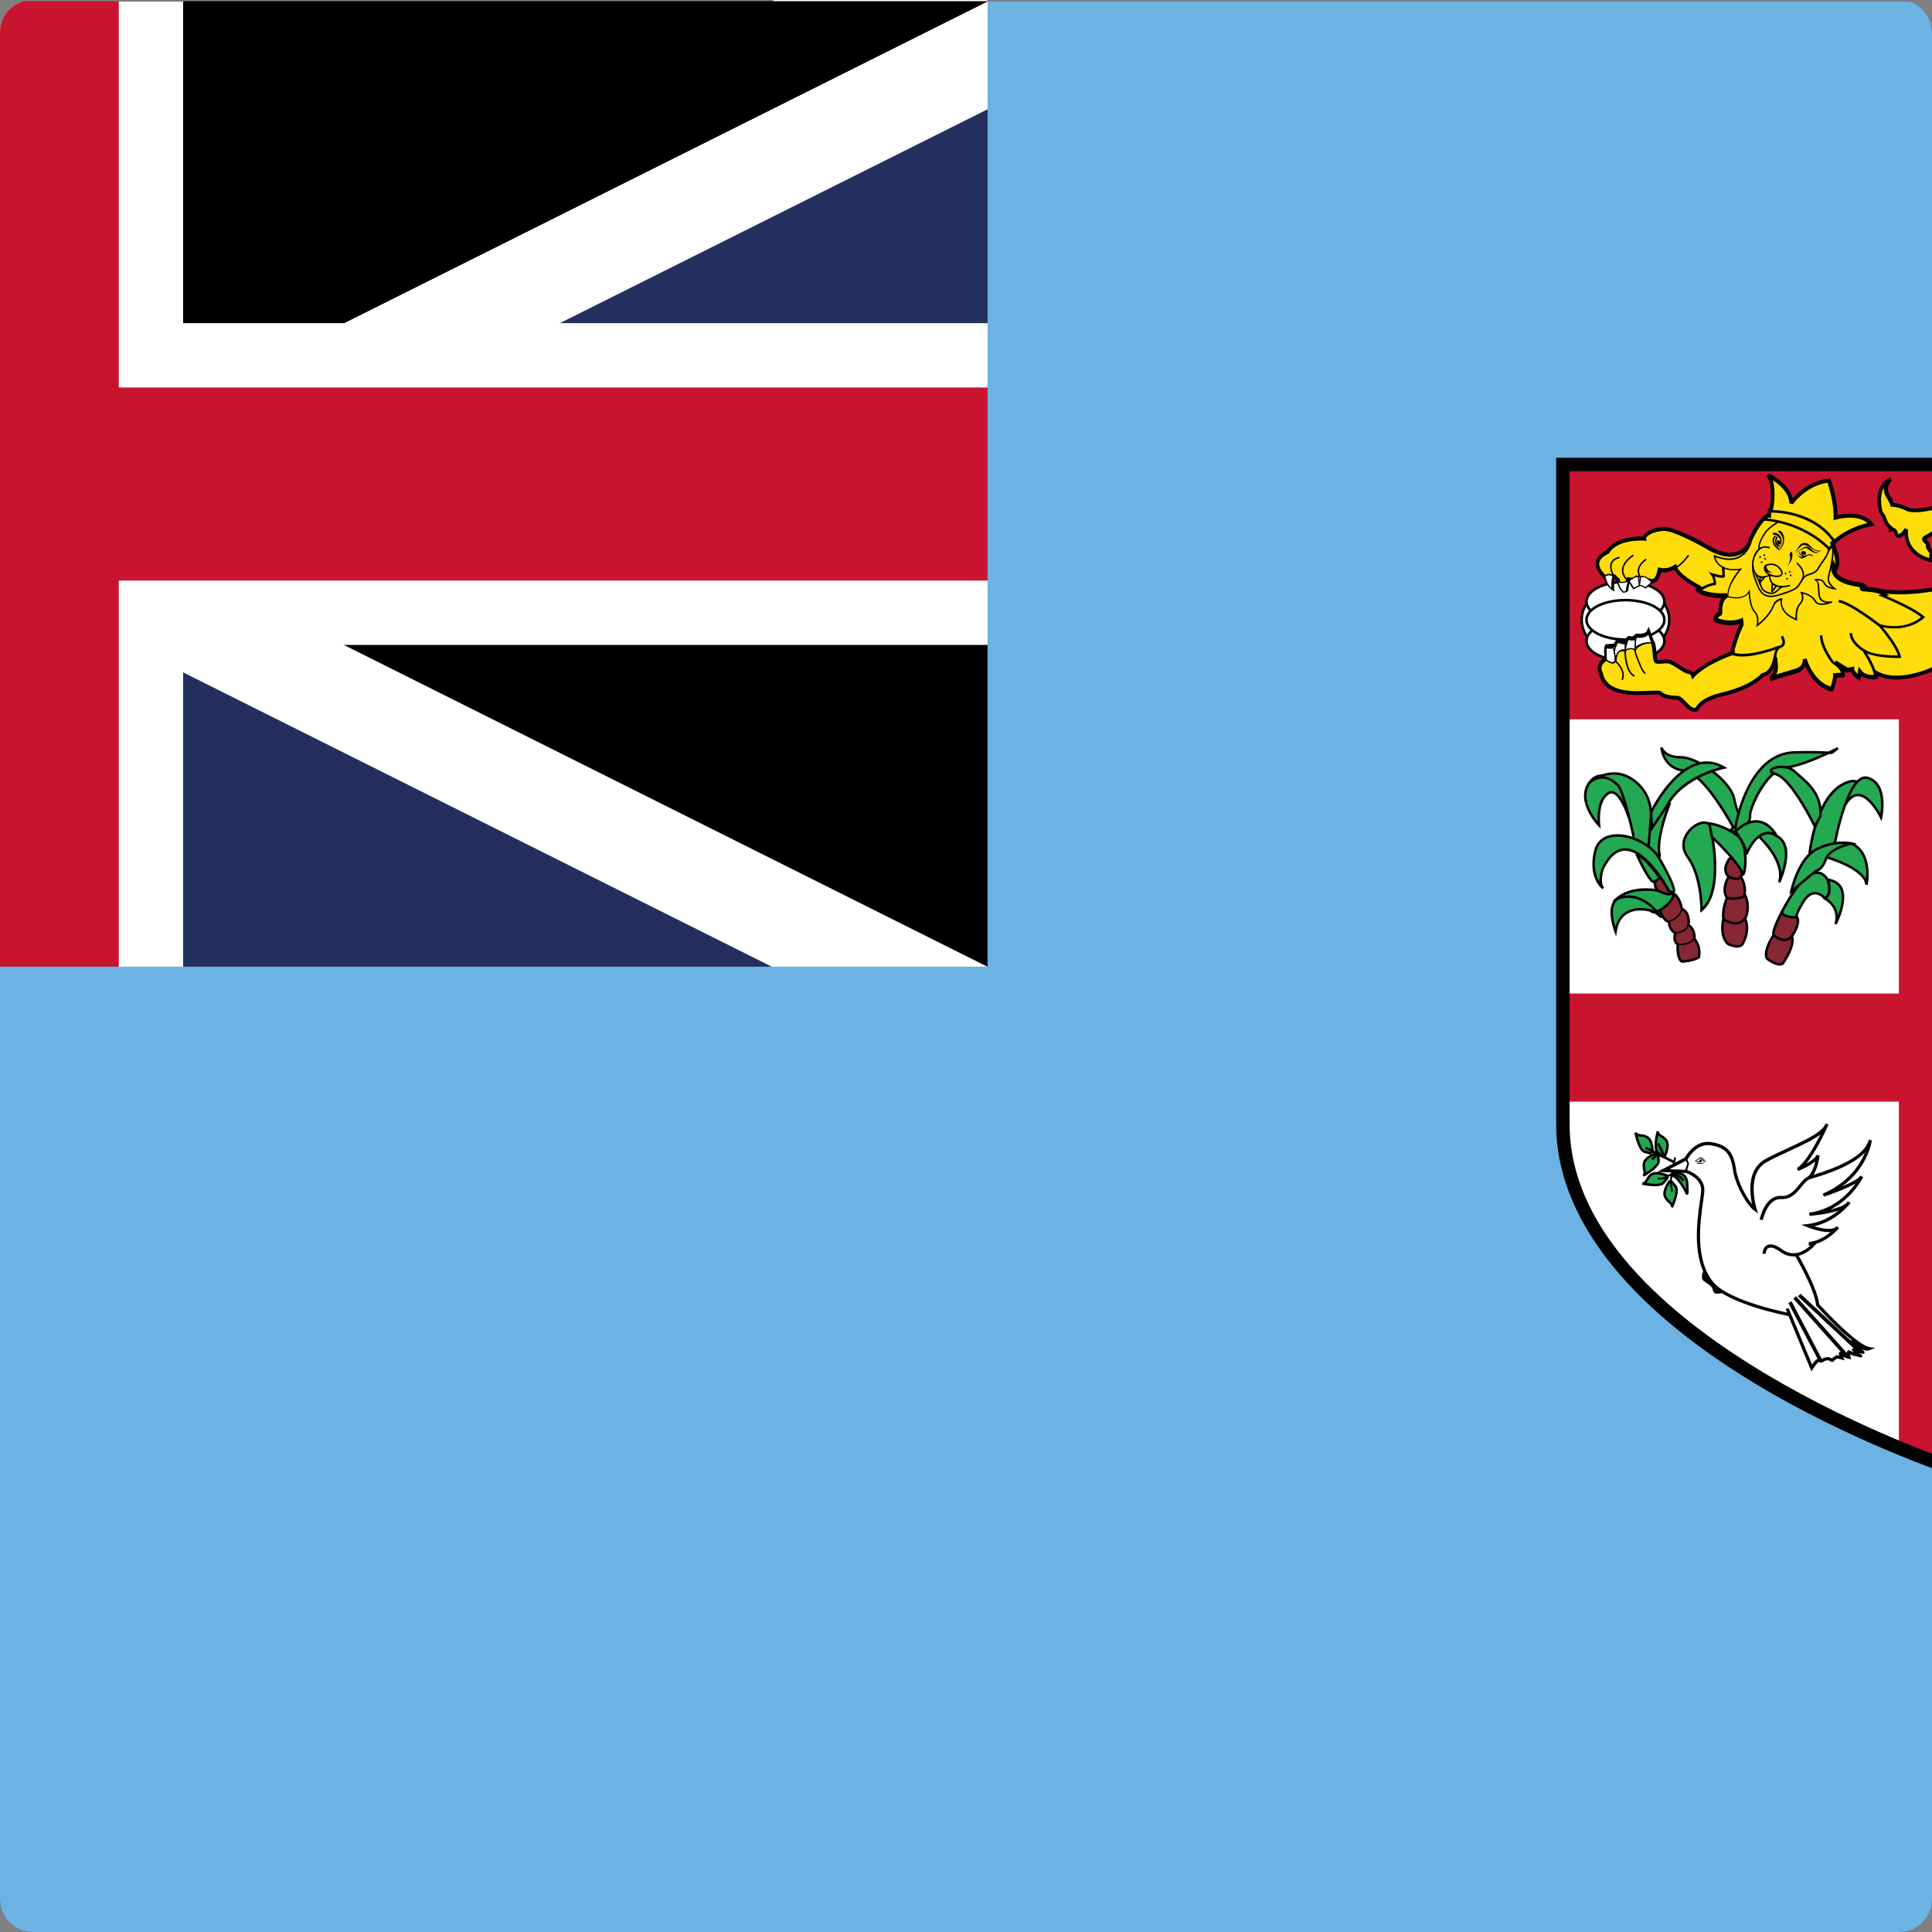 <?xml version="1.0" encoding="utf-8"?>
<!-- Generator: Adobe Illustrator 22.1.0, SVG Export Plug-In . SVG Version: 6.00 Build 0)  -->
<svg version="1.1" id="Layer_1" xmlns="http://www.w3.org/2000/svg" xmlns:xlink="http://www.w3.org/1999/xlink" x="0px" y="0px"
	 viewBox="0 0 60 60" style="enable-background:new 0 0 60 60;" xml:space="preserve">
<rect x="0" y="0" width="60" height="60" fill="#808080" stroke="none"/>
<style type="text/css">
	.st0{clip-path:url(#SVGID_2_);fill:#232F5D;}
	.st1{clip-path:url(#SVGID_2_);fill:#020203;}
	.st2{clip-path:url(#SVGID_2_);fill:#FFFFFF;}
	.st3{clip-path:url(#SVGID_5_);}
	.st4{clip-path:url(#SVGID_6_);fill:#020203;}
	.st5{clip-path:url(#SVGID_6_);fill:#C91430;}
	.st6{clip-path:url(#SVGID_8_);fill:#020203;}
	.st7{clip-path:url(#SVGID_8_);fill:#FFFFFF;}
	.st8{clip-path:url(#SVGID_8_);fill:#C91430;}
	.st9{clip-path:url(#SVGID_8_);fill:#6CB2E3;}
	.st10{clip-path:url(#SVGID_8_);fill:#FEDD0A;}
	.st11{clip-path:url(#SVGID_8_);fill:#24A952;}
	.st12{clip-path:url(#SVGID_8_);fill:#872734;}
</style>
<g id="XMLID_1_">
	<g>
		<defs>
			<path id="SVGID_1_" d="M59,60H1C0.448,60,0,59.553,0,59V1c0-0.552,0.448-1,1-1H59
				c0.553,0,1,0.448,1,1V59C60,59.553,59.553,60,59,60L59,60z"/>
		</defs>
		<clipPath id="SVGID_2_">
			<use xlink:href="#SVGID_1_"  style="overflow:visible;"/>
		</clipPath>
		<polygon class="st0" points="-29.288,0.042 90.628,0.042 90.628,60 -29.288,60 -29.288,0.042 		"/>
		<path class="st1" d="M-29.288,30.021L30.67,0.042 M-29.288,0.042l59.958,29.979"/>
		<polygon class="st2" points="29.33,32.702 0.691,18.383 -27.947,32.702 -30.628,27.34 
			-6.012,15.032 -30.628,2.724 -27.947,-2.639 0.691,11.68 29.33,-2.639 
			32.011,2.724 7.395,15.032 32.011,27.34 29.33,32.702 		"/>
	</g>
	<g>
		<defs>
			<path id="SVGID_3_" d="M-29.288,30.021v9.993H0.691V0.042h29.979L-29.288,30.021
				L-29.288,30.021z M-29.288,0.042v14.989h69.951v14.989h-9.993L-29.288,0.042
				L-29.288,0.042z"/>
		</defs>
		<defs>
			<path id="SVGID_4_" d="M59,60H1C0.448,60,0,59.553,0,59V1c0-0.552,0.448-1,1-1H59
				c0.553,0,1,0.448,1,1V59C60,59.553,59.553,60,59,60L59,60z"/>
		</defs>
		<clipPath id="SVGID_5_">
			<use xlink:href="#SVGID_3_"  style="overflow:visible;"/>
		</clipPath>
		<clipPath id="SVGID_6_" class="st3">
			<use xlink:href="#SVGID_4_"  style="overflow:visible;"/>
		</clipPath>
		<path class="st4" d="M-29.288,30.021L30.67,0.042 M-29.288,0.042l59.958,29.979"/>
		<polygon class="st5" points="29.776,31.809 0.691,17.266 -28.394,31.809 -30.181,28.233 
			-3.777,15.032 -30.181,1.83 -28.394,-1.746 0.691,12.797 29.776,-1.746 
			31.565,1.83 5.161,15.032 31.565,28.233 29.776,31.809 		"/>
	</g>
	<g>
		<defs>
			<path id="SVGID_7_" d="M59,60H1C0.448,60,0,59.553,0,59V1c0-0.552,0.448-1,1-1H59
				c0.553,0,1,0.448,1,1V59C60,59.553,59.553,60,59,60L59,60z"/>
		</defs>
		<clipPath id="SVGID_8_">
			<use xlink:href="#SVGID_7_"  style="overflow:visible;"/>
		</clipPath>
		<path class="st6" d="M-29.288,15.032h69.951 M0.691,0.042v39.971"/>
		<polygon class="st7" points="5.688,40.014 -4.305,40.014 -4.305,20.028 -29.288,20.028 
			-29.288,10.035 -4.305,10.035 -4.305,0.042 5.688,0.042 5.688,10.035 40.663,10.035 
			40.663,20.028 5.688,20.028 5.688,40.014 		"/>
		<path class="st6" d="M-29.288,15.032h69.951 M0.691,0.042v39.971"/>
		<polygon class="st8" points="3.689,40.014 -2.307,40.014 -2.307,18.03 -29.288,18.03 
			-29.288,12.034 -2.307,12.034 -2.307,0.042 3.689,0.042 3.689,12.034 40.663,12.034 
			40.663,18.03 3.689,18.03 3.689,40.014 		"/>
		<polygon class="st9" points="-29.288,30.021 30.67,30.021 30.67,0.042 90.628,0.042 90.628,60 
			-29.288,60 -29.288,30.021 		"/>
		<path class="st7" d="M48.538,14.426v20.495c0,6.703,12.111,10.684,12.111,10.684
			s12.111-3.98,12.111-10.684V14.426H48.538L48.538,14.426z"/>
		<polygon class="st8" points="58.971,21.627 58.971,30.855 48.538,30.855 48.538,34.213 
			58.971,34.213 58.971,44.965 60.649,45.604 62.328,44.965 62.328,34.213 
			72.761,34.213 72.761,30.855 62.328,30.855 62.328,21.627 58.971,21.627 		"/>
		<polygon class="st8" points="48.538,14.426 72.761,14.426 72.761,22.34 48.538,22.34 
			48.538,14.426 		"/>
		<path class="st7" d="M50.48,18.154c0.752,0,1.361,0.491,1.361,1.096
			c0,0.605-0.609,1.095-1.361,1.095c-0.752,0-1.361-0.49-1.361-1.095
			C49.118,18.645,49.727,18.154,50.48,18.154L50.48,18.154z"/>
		<path class="st6" d="M50.48,18.195c-0.729,0-1.321,0.473-1.321,1.055
			c0,0.582,0.593,1.055,1.321,1.055c0.728,0,1.321-0.473,1.321-1.055
			C51.801,18.668,51.208,18.195,50.48,18.195L50.48,18.195z M50.48,20.385
			c-0.773,0-1.401-0.509-1.401-1.135c0-0.626,0.629-1.136,1.401-1.136
			c0.772,0,1.401,0.51,1.401,1.136C51.881,19.876,51.252,20.385,50.48,20.385
			L50.48,20.385z"/>
		<path class="st7" d="M50.48,18.07c0.669,0,1.211,0.274,1.211,0.612
			c0,0.338-0.542,0.612-1.211,0.612c-0.669,0-1.211-0.274-1.211-0.612
			C49.269,18.344,49.81,18.07,50.48,18.07L50.48,18.07z"/>
		<path class="st6" d="M50.48,18.11c-0.646,0-1.171,0.256-1.171,0.572
			c0,0.315,0.525,0.572,1.171,0.572c0.645,0,1.17-0.257,1.17-0.572
			C51.649,18.366,51.125,18.11,50.48,18.11L50.48,18.11z M50.48,19.333
			c-0.701,0-1.251-0.286-1.251-0.652c0-0.366,0.55-0.652,1.251-0.652
			c0.701,0,1.251,0.287,1.251,0.652C51.73,19.047,51.181,19.333,50.48,19.333
			L50.48,19.333z"/>
		<path class="st7" d="M50.48,19.293c0.669,0,1.211,0.274,1.211,0.612
			c0,0.338-0.542,0.612-1.211,0.612c-0.669,0-1.211-0.274-1.211-0.612
			C49.269,19.567,49.81,19.293,50.48,19.293L50.48,19.293z"/>
		<path class="st6" d="M50.48,19.333c-0.646,0-1.171,0.256-1.171,0.572
			c0,0.315,0.525,0.572,1.171,0.572c0.645,0,1.17-0.257,1.17-0.572
			C51.649,19.59,51.125,19.333,50.48,19.333L50.48,19.333z M50.48,20.557
			c-0.701,0-1.251-0.286-1.251-0.652c0-0.366,0.55-0.652,1.251-0.652
			c0.701,0,1.251,0.287,1.251,0.652C51.73,20.271,51.181,20.557,50.48,20.557
			L50.48,20.557z"/>
		<path class="st7" d="M50.48,18.638c0.669,0,1.211,0.274,1.211,0.612
			c0,0.338-0.542,0.612-1.211,0.612c-0.669,0-1.211-0.274-1.211-0.612
			C49.269,18.912,49.81,18.638,50.48,18.638L50.48,18.638z"/>
		<path class="st6" d="M50.48,18.678c-0.646,0-1.171,0.256-1.171,0.572
			c0,0.315,0.525,0.572,1.171,0.572c0.645,0,1.17-0.256,1.17-0.572
			C51.649,18.935,51.125,18.678,50.48,18.678L50.48,18.678z M50.48,19.902
			c-0.701,0-1.251-0.286-1.251-0.652c0-0.366,0.55-0.652,1.251-0.652
			c0.701,0,1.251,0.286,1.251,0.652C51.73,19.616,51.181,19.902,50.48,19.902
			L50.48,19.902z"/>
		<path class="st10" d="M72.161,20.77l-0.198-0.547c0,0-0.543-0.222-0.584-0.51
			c-0.097-0.769-0.372-1.057-0.783-1.167c-0.412-0.11-0.686,0.069-0.686,0.069
			c-0.124,0.179-0.742,0.179-1.086,0.192c-0.343,0.014-0.349-0.149-0.349-0.149
			c-0.267,0.002-0.379-0.194-0.379-0.194c-0.175-0.349-0.305-0.479-0.391-0.523
			c0.445,0.006,0.781-0.199,1.283-0.727c0.55-0.577,0.941-0.354,0.941-0.354
			c-0.267,0.539,0.089,0.491,0.089,0.491c0.728-0.37,0.096-1.304-0.124-1.263
			c-0.22,0.041-0.282-0.107-0.282-0.107c0.007,0.167-0.244,0.234-0.244,0.234
			c0.189-1.067-0.448-1.35-0.448-1.35c-0.097,0.096-0.151,0.288-0.151,0.288
			c-0.179,0.646-0.768,0.549-1.428,0.233c-0.659-0.316-2.417,0.33-2.966,0.549
			c-0.55,0.22-1.552,0.563-2.457,0.055c-0.906-0.508-1.127-0.412-1.483-0.316
			c-0.357,0.096-0.988,0.247-1.222,0.124c-0.233-0.124-0.5-0.131-0.5-0.131
			c0.064-0.036-0.035-0.185-0.035-0.185c-0.274-0.371,0.035-0.598,0.035-0.598
			s-0.511,0.144-0.308,1.016l0.094,0.131c0,0,0.068,0.274,0.22,0.357l-0.005,0.06
			c0,0,0.129-0.06,0.169,0.118c0.042,0.179,0.234,0.014,0.316-0.137
			c0,0-0.138,0.796,0.852,0.988c0,0-0.11-0.123-0.069-0.206
			c0.041-0.083-0.123-0.151-0.109-0.275c0.014-0.123-0.247-0.178-0.041-0.274
			c0.205-0.096,0.302-0.288,0.741-0.028c0.44,0.261,0.783,0.207,0.783,0.207
			s-0.268-0.55-0.121-0.549c0.148,0,0.812,0.822,1.139,0.782
			c0.327-0.041,0.959-0.411,1.274-0.274c0,0,0.027-0.165,1.235-0.371
			c1.209-0.206,2.699-0.808,3.258-0.281c0,0,0.065,0.418,0.299,0.528
			c0,0-0.042,0.865-1.538,0.384l-0.542-0.143c0,0-0.084-0.263-2.929,0.469
			c0,0-0.167,0.058-0.277,0.141c-0.11,0.082-0.261-0.042-0.824,0.164
			c-0.562,0.207-2.663,0.893-3.953,0.646l-0.002,0.003
			c-0.284-0.085-0.551-0.041-0.562-0.085c-0.014-0.055,0.151,0.014,0.151,0.014
			c-0.096-0.11-0.137-0.119-0.137-0.119c-1.085-0.119-0.893-0.609-0.893-0.609
			l0.056,0.151c0.179-0.233-0.069-0.783-0.069-0.783l-0.011,0.002
			c-0.003-0.017-0.006-0.034-0.01-0.05l0.09-0.062
			c0.522-0.439,1.126-0.522,1.126-0.522c-0.357-0.439-1.112-0.206-1.112-0.206
			c0.014-0.536-0.206-1.153-0.206-1.153c-0.742,0.082-1.167,0.7-1.167,0.7
			c-0.027-0.549-0.728-0.865-0.728-0.865c0.26,0.315,0.096,1.071,0.096,1.071
			l0.027,0.014c-0.043-0.001-0.068,0-0.068,0l-0.016,0.162l-0.025-0.011
			c0,0-0.261,0.096-0.562,0.783c0,0-0.031,0.162-0.147,0.309
			c-0.001-0.019,0.001-0.036-0.002-0.056c0,0-0.337,0.442-1.116,0
			c0,0-1.06-0.628-1.432-0.605c-0.372,0.023-0.617,0.198-0.593,0.302
			c0,0-0.851-0.07-1.141,0.419c0,0-0.64,0.233-0.093,0.756
			c0,0,0.073,0.228,0.232,0.35c0,0-0.023-0.478,0.093-0.338
			c0,0,0.03,0.047,0.088,0.08c0.015,0.067,0.066,0.253,0.18,0.348l0.082-0.026
			c0.013-0.119,0.038-0.27,0.064-0.333c0.013,0.001,0.022,0.003,0.027,0.004
			c-0.004,0.003-0.007,0.005-0.011,0.009l0.151,0.232l0.175-0.093
			c0.081-0.012,0.185,0.07,0.185,0.07l0.198-0.163
			c-0.001-0.002-0.003-0.002-0.004-0.004c0.195,0.033,0.248-0.345,0.248-0.345
			c0.176,0.046,0.339-0.005,0.479-0.09c0.085,0.313,0.778,0.649,0.778,0.649
			s0.012-0.001,0.03-0.002c-0.059,0.038-0.094,0.066-0.094,0.066
			c0.315,0.22,0.906,0.165,0.906,0.165c-0.247,0.097-0.213,0.554-0.213,0.554
			c-0.144,0.059-0.158,0.202-0.158,0.202c0.48,0.191,0.809,0.033,0.809,0.033
			c0.026,0.156-0.012,0.173-0.012,0.173c-0.192,0.412-0.275,0.81-0.275,0.81
			c0.005,0.002,0.01,0.003,0.014,0.004c-0.006,0.011-0.014,0.021-0.018,0.032
			c0,0-0.838,0.291-1.21,0.698c0,0-0.035-0.117-0.14-0.117
			c-0.105,0-0.431-0.267-0.582-0.314c-0.151-0.046-0.372,0.047-0.431-0.023
			c-0.053-0.064-0.029-0.54-0.13-0.617l0.002,0.001l-0.105-0.291
			c-0.07,0.151-0.361,0.116-0.361,0.116c-0.011,0.007-0.056,0.04-0.119,0.087
			c-0.058,0.003-0.125-0.017-0.125-0.017c-0.029,0.006-0.06,0.09-0.081,0.171
			c-0.012,0.008-0.024,0.018-0.035,0.026V19.925
			c-0.058,0.046-0.174-0.023-0.221-0.023c-0.023,0-0.052,0.067-0.074,0.135
			c-0.118,0.022-0.275,0.028-0.275,0.028c-0.046,0.023-0.012,0.384-0.012,0.384
			c-0.337,0.187-0.175,0.465-0.175,0.465c0.186,0.908,1.734,0.5,1.851,0.617
			c0.116,0.116,0.384,0.139,0.523,0.139c0.14,0,0.313,0.338,0.512,0.373
			c0.198,0.035,0-0.268,0.918-0.487c0.917-0.219,1.223-0.595,1.223-0.595
			c0.288-0.055,0.367-0.405,0.389-0.545c0.003,0.065,0.011,0.137,0.021,0.219
			c0.041,0.316-0.177,0.431-0.177,0.431l0.795-0.239
			c0.315-0.082,0.274-0.357,0.274-0.357c0.302,0.865,0.851,0.92,0.851,0.92
			c0.11-0.33,0.097-0.426,0.097-0.426l0.247-0.014
			c0.01-0.186-0.154-0.322-0.25-0.385l0.387,0.234l0.151-0.027
			c0,0.137,0.206,0.26,0.206,0.26l0.027-0.178
			c0.179,0.233,0.508,0.151,0.508,0.151c-0.006-0.042-0.017-0.085-0.028-0.128
			c0.703,0.434,1.827-0.119,1.827-0.119c0.302,0.068,0.343-0.11,0.343-0.11
			c0.344,0.041,0.423-0.193,0.423-0.193c0.808-0.07,1.376-0.644,1.376-0.644
			c0.398-0.027,0.411-0.312,0.411-0.312s0.398,0.079,0.783-0.402
			c0.893-1.277,2.227-0.612,2.227-0.612l-0.771,0.049
			c-2.018-0.014-1.182,1.358-1.182,1.358l0.125-0.013
			c0.192,0.042,0.851,0.563,0.607,0.952c-0.003,0.007-0.009,0.013-0.013,0.02
			c-0.412,0.563-1.174,0.026-1.391-0.449c-0.221-0.48-0.66-0.371-0.66-0.371
			s-1.139,0.192-0.672,1.099l0.017,0c0.009,0.221,0.147,0.473,0.554,0.723
			c0.228,0.323,0.978,0.357,1.53,0.237c0.256-0.056,1.61-0.638,1.61-0.638
			c0.099-0.294,0.436-0.227,0.737-0.652c0.302-0.425-0.426-0.577-0.591-0.81
			c-0.165-0.233,0.042-0.192,0.042-0.192c0.658,0.357,0.713-0.783,0.713-0.783
			c0.069,0.659,0.646,0.837,0.646,0.837c0.357-0.357,0.097-1.084,0.097-1.084
			c0.852,1.524,1.367,1.281,1.367,1.281c-0.459-0.284-0.228-0.663-0.228-0.663
			c0.411,1.62,2.101,0.206,2.101,0.206c-0.082,0.233,0,0.37,0.151,0.521
			c0.15,0.151,0.329,0.22,0.247,0.494c-0.083,0.275-0.864,0.22-0.864,0.22
			s-0.77-0.041-0.7,0.604c0.04,0.151,0.548,0.206,0.74,0.165
			c0,0-0.079,0.017,0.205,0.055c0.096,0.012,0.21,0.014,0.327,0.011
			c0.328-0.01,0.677-0.066,0.677-0.066c0.439-0.096,0.37-0.247,0.37-0.247
			C72.093,21.224,72.161,20.77,72.161,20.77L72.161,20.77L72.161,20.77z"/>
		<path class="st6" d="M66.315,16.959L66.315,16.959L66.315,16.959L66.315,16.959z
			 M64.822,18.368c-0.244,0-0.521,0.051-0.794,0.211
			c0.218-0.073,0.493-0.108,0.829-0.106l0.485-0.031
			C65.206,18.403,65.025,18.368,64.822,18.368L64.822,18.368z M65.525,19.848
			L65.525,19.848L65.525,19.848L65.525,19.848z M68.168,19.594
			c-0.004,0.11,0.038,0.255,0.227,0.384C68.303,19.879,68.227,19.751,68.168,19.594
			L68.168,19.594z M62.45,19.96c0.159,0,0.443,0.055,0.608,0.416
			c0.131,0.287,0.485,0.617,0.83,0.652c0.186,0.019,0.34-0.053,0.457-0.214
			l0.01-0.013c0.057-0.091,0.059-0.197,0.009-0.316
			c-0.115-0.273-0.451-0.512-0.568-0.545l-0.152,0.016l-0.02-0.033
			c-0.012-0.02-0.258-0.43-0.157-0.816c-0.005,0.008-0.011,0.016-0.016,0.023
			c-0.321,0.401-0.651,0.437-0.785,0.432c-0.029,0.097-0.123,0.276-0.433,0.306
			c-0.04,0.038-0.148,0.137-0.312,0.246c0.2-0.106,0.399-0.141,0.413-0.144
			C62.334,19.971,62.38,19.96,62.45,19.96L62.45,19.96z M61.709,21.069
			l0.037,0.001l0.003,0.056c0.009,0.239,0.186,0.466,0.524,0.675l0.018,0.016
			c0.204,0.289,0.907,0.335,1.469,0.213c0.229-0.05,1.394-0.547,1.575-0.625
			c0.06-0.148,0.179-0.212,0.304-0.28c0.134-0.073,0.286-0.156,0.433-0.362
			c0.051-0.072,0.07-0.135,0.058-0.193c-0.026-0.125-0.199-0.229-0.352-0.32
			c-0.122-0.073-0.236-0.142-0.297-0.227c-0.047-0.067-0.104-0.164-0.058-0.237
			c0.045-0.068,0.141-0.053,0.16-0.049l0.017,0.006
			c0.131,0.071,0.238,0.081,0.328,0.03c0.22-0.124,0.289-0.593,0.297-0.763
			l0.12-0.003c0.054,0.521,0.449,0.724,0.568,0.773
			c0.288-0.336,0.06-0.987,0.057-0.994l0.109-0.049
			c0.543,0.972,0.938,1.205,1.141,1.252c-0.308-0.294-0.107-0.633-0.105-0.637
			l0.074-0.122l0.035,0.139c0.097,0.381,0.274,0.616,0.528,0.698
			c0.605,0.196,1.468-0.517,1.477-0.523l0.095,0.066
			c-0.071,0.2-0.007,0.315,0.137,0.459c0.029,0.029,0.059,0.055,0.088,0.079
			c0.123,0.107,0.252,0.217,0.175,0.475c-0.094,0.312-0.842,0.269-0.927,0.263
			c-0.002-0-0.355-0.016-0.535,0.174c-0.083,0.088-0.117,0.21-0.1,0.364
			c0.021,0.077,0.459,0.157,0.668,0.112l0.025,0.117
			c0.016-0.003,0.034-0.02,0.037-0.045c0.003-0.029-0.016-0.048-0.024-0.052
			c0.005,0.002,0.036,0.015,0.188,0.035c0.084,0.01,0.19,0.014,0.317,0.01
			c0.32-0.01,0.666-0.065,0.669-0.065c0.235-0.052,0.3-0.117,0.315-0.143
			c0.011-0.016,0.009-0.025,0.009-0.025l-0.032-0.07l0.077-0.009
			c0.559-0.103,0.672-0.441,0.689-0.514l-0.184-0.507
			c-0.112-0.05-0.556-0.262-0.596-0.546c-0.085-0.677-0.299-1-0.739-1.118
			c-0.344-0.091-0.583,0.03-0.63,0.056c-0.128,0.161-0.533,0.188-1.01,0.203
			l-0.113,0.004c-0.163,0.006-0.279-0.023-0.35-0.088
			c-0.023-0.021-0.038-0.043-0.047-0.062c-0.266-0.019-0.381-0.214-0.386-0.223
			c-0.184-0.366-0.308-0.47-0.366-0.499l0.028-0.113
			c0.41,0.004,0.735-0.179,1.239-0.708c0.574-0.604,0.996-0.375,1.014-0.364
			l0.05,0.028l-0.025,0.051c-0.125,0.252-0.094,0.342-0.075,0.369
			c0.024,0.034,0.072,0.037,0.094,0.036c0.364-0.192,0.315-0.524,0.254-0.705
			c-0.092-0.27-0.289-0.453-0.35-0.44c-0.12,0.022-0.207-0.005-0.265-0.045
			c-0.073,0.121-0.247,0.169-0.257,0.171l-0.091,0.024l0.017-0.093
			c0.152-0.863-0.246-1.183-0.376-1.263c-0.056,0.075-0.096,0.187-0.107,0.229
			C68.764,15.402,68.644,15.558,68.474,15.636c-0.261,0.119-0.64,0.055-1.158-0.193
			c-0.666-0.319-2.547,0.403-2.917,0.551c-0.651,0.261-1.621,0.549-2.509,0.052
			c-0.844-0.473-1.073-0.411-1.391-0.323l-0.048,0.013
			c-0.665,0.179-1.079,0.218-1.265,0.119c-0.218-0.115-0.472-0.124-0.474-0.124
			l-0.027-0.112c-0.006,0.003-0.01,0.009-0.01,0.012
			c0.003-0.017-0.021-0.071-0.047-0.111c-0.094-0.126-0.135-0.254-0.121-0.378
			c-0.079,0.137-0.13,0.365-0.046,0.738l0.097,0.141
			c0.017,0.069,0.085,0.262,0.189,0.319l0.035,0.019l-0.002,0.025
			c0.017,0.002,0.035,0.006,0.055,0.016c0.053,0.026,0.089,0.079,0.107,0.158
			c0.006,0.022,0.013,0.03,0.014,0.031c0.022,0.009,0.126-0.062,0.191-0.183
			l0.112,0.039c-0.005,0.029-0.103,0.669,0.668,0.888
			c-0.017-0.045-0.022-0.096,0.001-0.142c0-0.01-0.022-0.039-0.036-0.056
			c-0.037-0.047-0.089-0.111-0.079-0.198c0.003-0.021-0.026-0.049-0.051-0.074
			c-0.035-0.035-0.079-0.078-0.068-0.136c0.01-0.058,0.068-0.092,0.112-0.112
			c0.037-0.017,0.072-0.039,0.107-0.061c0.151-0.094,0.308-0.192,0.69,0.036
			c0.29,0.172,0.537,0.201,0.66,0.202c-0.08-0.177-0.17-0.417-0.112-0.508
			c0.018-0.029,0.049-0.045,0.084-0.045h0.001c0.076,0,0.182,0.093,0.394,0.287
			c0.225,0.206,0.563,0.515,0.737,0.495c0.11-0.014,0.264-0.07,0.427-0.129
			c0.287-0.104,0.61-0.222,0.835-0.156c0.128-0.117,0.56-0.242,1.245-0.359
			c0.319-0.055,0.664-0.138,0.997-0.219c0.966-0.234,1.878-0.456,2.312-0.046
			l0.015,0.014l0.004,0.02c0.017,0.107,0.098,0.404,0.265,0.483l0.036,0.017
			l-0.002,0.04c-0.001,0.011-0.016,0.27-0.264,0.441
			c-0.282,0.196-0.737,0.195-1.352-0.003l-0.572-0.15l-0.004-0.015
			c-0.056-0.024-0.469-0.124-2.862,0.492l0,0c0.001,0-0.155,0.056-0.256,0.131
			c-0.059,0.043-0.123,0.044-0.204,0.046c-0.12,0.002-0.302,0.005-0.636,0.127
			c-0.256,0.094-2.52,0.902-3.94,0.656l-0.003,0.005l-0.051-0.011
			c-0.151-0.045-0.298-0.052-0.404-0.057c-0.117-0.005-0.183-0.009-0.197-0.072
			c-0.006-0.024-0.002-0.048,0.013-0.066c-0.445-0.056-0.732-0.183-0.85-0.379
			c-0.096-0.158-0.042-0.299-0.04-0.305l0.058-0.148l0.055,0.149
			c0.02-0.174-0.055-0.414-0.107-0.544l-0.023,0.004l-0.009-0.06
			c-0.003-0.015-0.006-0.03-0.01-0.045l-0.01-0.04l0.124-0.086
			c0.396-0.334,0.837-0.465,1.039-0.511c-0.35-0.297-0.968-0.112-0.974-0.11
			l-0.08,0.025l0.002-0.083c0.012-0.435-0.138-0.935-0.187-1.086
			c-0.676,0.099-1.072,0.663-1.076,0.669l-0.109-0.031
			c-0.018-0.339-0.32-0.588-0.521-0.716c0.127,0.369,0.013,0.905,0.007,0.932
			l-0.017-0.004l-0.016,0.065c-0.005-0-0.009-0-0.013-0l-0.019,0.189
			l-0.075-0.031c-0.061,0.037-0.27,0.197-0.508,0.734
			c-0.007,0.035-0.046,0.188-0.157,0.328l-0.099,0.123l-0.004-0.086
			c-0.16,0.114-0.512,0.251-1.093-0.078c-0.291-0.173-1.106-0.614-1.398-0.598
			c-0.29,0.018-0.472,0.128-0.523,0.197c-0.015,0.019-0.016,0.03-0.016,0.033
			l0.018,0.08l-0.081-0.006c-0.009-0.001-0.816-0.061-1.084,0.389l-0.012,0.019
			l-0.02,0.007c-0.003,0.001-0.234,0.088-0.271,0.26
			c-0.023,0.115,0.043,0.248,0.198,0.397l0.011,0.01l0.005,0.015
			c0.001,0.002,0.038,0.114,0.113,0.217c0.007-0.236,0.064-0.258,0.088-0.267
			c0.022-0.009,0.067-0.015,0.113,0.042c0.005,0.006,0.028,0.042,0.071,0.066
			l0.023,0.013l0.006,0.025c0.012,0.048,0.052,0.204,0.138,0.294l0.011-0.004
			c0.015-0.115,0.038-0.247,0.065-0.311l0.018-0.042l0.069,0.009l0.132,0.011
			l-0.069,0.066l0.094,0.145L50.904,18.074c0.07-0.01,0.146,0.027,0.191,0.055
			l0.121-0.1l-0.048-0.074l0.134,0.023c0.021,0.003,0.04-0.001,0.058-0.015
			c0.074-0.054,0.113-0.225,0.122-0.28l0.009-0.067l0.065,0.017
			c0.137,0.036,0.281,0.008,0.432-0.083l0.068-0.041l0.021,0.077
			c0.062,0.229,0.536,0.506,0.733,0.604l0.014-0.001l0.037,0.11
			c-0.006,0.004-0.012,0.007-0.017,0.011c0.306,0.153,0.786,0.11,0.791,0.11
			l0.027,0.116c-0.168,0.065-0.183,0.378-0.175,0.493l0.004,0.043l-0.04,0.017
			c-0.066,0.027-0.096,0.074-0.11,0.109c0.421,0.149,0.709,0.017,0.712,0.016
			l0.071-0.034l0.014,0.078c0.019,0.111,0.011,0.185-0.023,0.221
			c-0.144,0.311-0.225,0.616-0.252,0.733l0.028,0.01l-0.041,0.074
			c-0.002,0.004-0.005,0.009-0.007,0.013l-0.011,0.025l-0.025,0.009
			c-0.008,0.003-0.828,0.291-1.185,0.682l-0.071,0.078l-0.03-0.102
			c-0.001-0.002-0.024-0.074-0.082-0.074c-0.07,0-0.172-0.062-0.331-0.165
			c-0.097-0.062-0.206-0.133-0.269-0.152c-0.061-0.018-0.143-0.009-0.214-0.002
			c-0.101,0.011-0.194,0.021-0.245-0.04c-0.032-0.039-0.041-0.119-0.055-0.267
			c-0.009-0.101-0.027-0.312-0.065-0.341l0.013-0.038l-0.031,0.011l-0.07-0.196
			c-0.104,0.071-0.261,0.067-0.322,0.063c-0.016,0.011-0.044,0.032-0.1,0.073
			l-0.015,0.011l-0.019,0.001c-0.04,0.002-0.081-0.004-0.109-0.011
			c-0.009,0.017-0.023,0.052-0.041,0.121l-0.006,0.02l-0.148,0.113v-0.128
			c-0.041-0.001-0.082-0.015-0.116-0.026c-0.009-0.002-0.018-0.006-0.026-0.008
			c-0.008,0.014-0.02,0.041-0.036,0.09l-0.011,0.033l-0.035,0.007
			c-0.087,0.016-0.191,0.023-0.246,0.027c-0.008,0.058-0.003,0.201,0.008,0.32
			l0.004,0.039l-0.034,0.019c-0.095,0.052-0.153,0.116-0.174,0.19
			c-0.029,0.101,0.022,0.191,0.023,0.192l0.007,0.018
			c0.126,0.614,0.948,0.576,1.441,0.553c0.243-0.012,0.344-0.014,0.392,0.034
			c0.09,0.09,0.316,0.122,0.482,0.122c0.093,0,0.173,0.084,0.267,0.181
			c0.08,0.083,0.172,0.178,0.256,0.193c0.031,0.005,0.032,0.006,0.068-0.045
			c0.072-0.103,0.207-0.293,0.825-0.441c0.882-0.211,1.188-0.571,1.19-0.575
			l0.014-0.017l0.021-0.004c0.246-0.047,0.32-0.362,0.341-0.496l0.119,0.006
			c0.002,0.056,0.009,0.122,0.02,0.214c0.018,0.139-0.009,0.243-0.048,0.319
			l0.589-0.177c0.255-0.067,0.235-0.269,0.232-0.292l0.116-0.028
			c0.236,0.679,0.62,0.836,0.754,0.871c0.083-0.262,0.077-0.349,0.077-0.35
			l-0.005-0.062l0.249-0.015c-0.022-0.129-0.143-0.228-0.221-0.279l0.065-0.101
			l0.367,0.223l0.199-0.036v0.072c0,0.051,0.051,0.109,0.103,0.154l0.034-0.219
			l0.085,0.111c0.111,0.146,0.297,0.147,0.39,0.138
			c-0.005-0.02-0.01-0.04-0.017-0.062l-0.042-0.149l0.132,0.082
			c0.667,0.411,1.758-0.117,1.77-0.122l0.019-0.009l0.021,0.005
			c0.235,0.053,0.27-0.062,0.272-0.066l0.014-0.049l0.051,0.005
			c0.287,0.034,0.357-0.147,0.359-0.154l0.014-0.036l0.038-0.004
			c0.776-0.067,1.333-0.621,1.339-0.627l0.016-0.016l0.022-0.001
			c0.336-0.023,0.354-0.246,0.356-0.255l0.004-0.068l0.067,0.013
			c0.015,0.002,0.37,0.062,0.725-0.381c0.909-1.301,2.286-0.635,2.301-0.628
			l-0.023,0.113l-0.771,0.049c-0.655-0.004-1.066,0.135-1.225,0.414
			c-0.174,0.308,0.012,0.706,0.072,0.821l0.095-0.01l0.01,0.002
			c0.154,0.033,0.532,0.311,0.662,0.618c0.066,0.155,0.061,0.302-0.017,0.424
			c-0.002,0.004-0.007,0.011-0.012,0.018c-0.146,0.2-0.341,0.29-0.57,0.267
			c-0.392-0.04-0.779-0.398-0.927-0.722c-0.197-0.43-0.574-0.341-0.591-0.337
			c-0.01,0.002-0.525,0.093-0.689,0.421
			C61.592,20.665,61.605,20.853,61.709,21.069L61.709,21.069z M63.173,22.213
			c-0.415,0-0.806-0.094-0.972-0.316c-0.346-0.215-0.536-0.455-0.568-0.712
			l-0.015-0.029c-0.137-0.266-0.155-0.502-0.056-0.701
			c0.052-0.105,0.133-0.189,0.222-0.255c-0.235,0.138-0.549,0.273-0.912,0.311
			c-0.051,0.093-0.183,0.215-0.428,0.2c-0.039,0.062-0.138,0.156-0.372,0.11
			c-0.149,0.069-1.071,0.477-1.747,0.17c0.001,0.002,0.001,0.003,0.001,0.004
			l0.009,0.054l-0.054,0.014c-0.013,0.003-0.279,0.067-0.482-0.084l-0.023,0.15
			l-0.076-0.045c-0.021-0.013-0.178-0.11-0.223-0.243l-0.114,0.021l-0.087-0.053
			c0.016,0.044,0.023,0.092,0.021,0.144l-0.003,0.054l-0.246,0.013
			c-0.006,0.065-0.029,0.184-0.097,0.388l-0.016,0.045L56.888,21.449
			c-0.021-0.002-0.507-0.059-0.826-0.769c-0.044,0.085-0.129,0.165-0.278,0.205
			l-0.793,0.238l-0.045-0.11c0.006-0.003,0.141-0.08,0.149-0.279
			c-0.063,0.126-0.162,0.244-0.322,0.282c-0.072,0.078-0.412,0.401-1.241,0.6
			c-0.573,0.137-0.692,0.304-0.755,0.393c-0.039,0.056-0.08,0.113-0.187,0.094
			c-0.123-0.022-0.228-0.131-0.321-0.228c-0.063-0.064-0.139-0.144-0.181-0.144
			c-0.096,0-0.421-0.011-0.566-0.157c-0.025-0.012-0.172-0.005-0.302,0.001
			c-0.492,0.023-1.41,0.066-1.562-0.64c-0.017-0.033-0.064-0.145-0.029-0.274
			c0.026-0.097,0.093-0.179,0.197-0.245c-0.031-0.365,0.019-0.39,0.049-0.405
			l0.012-0.006l0.013-0c0.001,0,0.125-0.005,0.232-0.021
			c0.033-0.09,0.065-0.142,0.119-0.142c0.024,0,0.051,0.009,0.082,0.019
			c0.026,0.008,0.087,0.028,0.102,0.018l0.061-0.049
			c0.023-0.048,0.05-0.072,0.081-0.079l0.015-0.003l0.015,0.004
			c0.014,0.004,0.053,0.013,0.087,0.015c0.091-0.067,0.105-0.076,0.109-0.079
			l0.018-0.011l0.021,0.002c0.064,0.008,0.257,0.009,0.299-0.082l0.061-0.133
			l0.15,0.418c0.06,0.066,0.076,0.207,0.095,0.409
			c0.007,0.076,0.016,0.181,0.028,0.204c0.014,0.009,0.092,0,0.138-0.005
			c0.084-0.009,0.179-0.019,0.263,0.006c0.078,0.024,0.185,0.093,0.299,0.166
			c0.09,0.058,0.227,0.146,0.266,0.146c0.069,0,0.12,0.035,0.153,0.077
			c0.354-0.34,0.983-0.585,1.141-0.643l0.001-0.005
			c0.004-0.016,0.086-0.41,0.279-0.823l0.014-0.023
			c0.001-0.008,0.003-0.021,0.002-0.043c-0.13,0.039-0.412,0.087-0.78-0.06
			l-0.042-0.017l0.005-0.045c0-0.007,0.017-0.153,0.156-0.232
			c-0.002-0.09,0.006-0.305,0.104-0.451c-0.206,0-0.547-0.027-0.77-0.182
			l-0.065-0.045l0.061-0.05l0.001-0c-0.171-0.091-0.583-0.33-0.709-0.58
			c-0.136,0.069-0.271,0.095-0.399,0.075c-0.02,0.084-0.065,0.229-0.157,0.297
			c-0.033,0.025-0.071,0.038-0.11,0.039l-0.221,0.182l-0.038-0.029
			c-0.026-0.02-0.09-0.059-0.133-0.059l0,0l-0.212,0.113l-0.122-0.188
			c-0.012,0.06-0.022,0.132-0.03,0.204l-0.004,0.039l-0.15,0.048l-0.025-0.021
			c-0.115-0.096-0.172-0.267-0.194-0.357c-0.025-0.017-0.045-0.036-0.059-0.051
			c-0.01,0.06-0.015,0.166-0.01,0.269l0.006,0.129l-0.102-0.079
			c-0.149-0.115-0.228-0.309-0.248-0.364c-0.18-0.176-0.254-0.343-0.222-0.498
			c0.043-0.204,0.258-0.311,0.326-0.34c0.271-0.427,0.929-0.439,1.128-0.433
			c0.007-0.017,0.016-0.036,0.031-0.055c0.08-0.108,0.301-0.225,0.611-0.245
			c0.386-0.025,1.422,0.587,1.466,0.613c0.72,0.408,1.026,0.031,1.039,0.015
			l0.089-0.114l0.003,0.021c0.034-0.076,0.045-0.133,0.045-0.134l0.004-0.013
			c0.284-0.646,0.541-0.789,0.59-0.811l0.015-0.156l0.044-0.002
			c0.026-0.145,0.119-0.733-0.091-0.987l0.071-0.093
			c0.027,0.012,0.619,0.285,0.742,0.775c0.163-0.188,0.55-0.551,1.121-0.615
			l0.048-0.005l0.016,0.045c0.009,0.024,0.203,0.577,0.209,1.096
			c0.21-0.049,0.787-0.138,1.1,0.246l0.066,0.082l-0.105,0.015
			c-0.006,0.001-0.594,0.086-1.096,0.508l-0.054,0.038l0.001,0.002
			c0.026,0.06,0.257,0.589,0.062,0.843l-0.021,0.027
			c0.002,0.003,0.004,0.007,0.006,0.01c0.072,0.116,0.271,0.266,0.811,0.325
			c0.028,0.006,0.079,0.03,0.171,0.133c0.098,0.005,0.227,0.016,0.362,0.053
			l0.021,0.002c1.125,0.216,2.994-0.303,3.922-0.643
			c0.354-0.129,0.555-0.132,0.675-0.134c0.074-0.001,0.108-0.002,0.135-0.022
			c0.115-0.087,0.286-0.147,0.293-0.149c1.752-0.451,2.797-0.613,2.98-0.466
			l0.526,0.139c0.572,0.184,1.003,0.19,1.25,0.019
			c0.15-0.104,0.194-0.247,0.207-0.312c-0.199-0.127-0.273-0.444-0.289-0.53
			c-0.395-0.347-1.305-0.125-2.187,0.088c-0.335,0.081-0.682,0.166-1.005,0.221
			c-0.993,0.169-1.165,0.308-1.188,0.332l-0.011,0.065l-0.07-0.03
			c-0.181-0.079-0.504,0.039-0.79,0.143c-0.169,0.061-0.329,0.12-0.453,0.135
			c-0.229,0.027-0.55-0.266-0.833-0.526c-0.108-0.099-0.241-0.221-0.298-0.25
			c-0.001,0.07,0.067,0.269,0.159,0.457l0.035,0.073l-0.08,0.013
			c-0.015,0.002-0.37,0.055-0.822-0.214c-0.321-0.191-0.43-0.123-0.566-0.037
			c-0.037,0.023-0.075,0.047-0.119,0.067c-0.022,0.01-0.034,0.019-0.04,0.023
			c0.007,0.009,0.02,0.022,0.029,0.031c0.04,0.04,0.095,0.094,0.086,0.172
			c-0.004,0.035,0.019,0.066,0.054,0.11c0.037,0.046,0.087,0.109,0.05,0.185
			c-0.015,0.028,0.025,0.1,0.061,0.139l-0.057,0.099
			c-0.729-0.141-0.877-0.604-0.901-0.868c-0.06,0.059-0.13,0.103-0.198,0.094
			c-0.033-0.005-0.092-0.027-0.114-0.123c-0.01-0.04-0.024-0.068-0.043-0.077
			c-0.019-0.01-0.044,0-0.045,0l-0.092,0.039l0.011-0.123
			c-0.134-0.099-0.197-0.306-0.213-0.362l-0.096-0.143
			c-0.214-0.917,0.344-1.086,0.35-1.087l0.052,0.106
			c-0.026,0.02-0.253,0.203-0.023,0.514c0.018,0.026,0.063,0.1,0.068,0.167
			c0.101,0.012,0.28,0.044,0.447,0.132c0.107,0.057,0.398,0.081,1.178-0.129
			l0.047-0.013c0.346-0.095,0.595-0.163,1.481,0.335
			c0.843,0.473,1.776,0.193,2.406-0.059c0.531-0.212,2.318-0.88,3.013-0.548
			c0.485,0.232,0.83,0.295,1.057,0.192c0.14-0.064,0.233-0.19,0.288-0.387
			c0.002-0.009,0.061-0.209,0.167-0.315l0.029-0.029l0.037,0.017
			c0.026,0.012,0.635,0.295,0.5,1.309c0.054-0.029,0.11-0.074,0.108-0.136
			l0.115-0.026c0.004,0.01,0.053,0.102,0.216,0.071
			c0.168-0.032,0.394,0.248,0.485,0.519c0.128,0.374,0.01,0.686-0.323,0.856
			l-0.02,0.006c-0.053,0.007-0.156-0.003-0.215-0.085
			c-0.065-0.091-0.054-0.233,0.036-0.434c-0.115-0.033-0.417-0.057-0.815,0.363
			c-0.466,0.489-0.79,0.699-1.167,0.738c0.09,0.096,0.185,0.244,0.284,0.443
			c0.002,0.003,0.098,0.161,0.321,0.161c0.001,0,0.002,0,0.003,0l0.059-0
			l0.002,0.058c0.005,0.034,0.069,0.1,0.287,0.091l0.114-0.004
			c0.29-0.009,0.83-0.027,0.924-0.163l0.017-0.016
			c0.012-0.008,0.302-0.192,0.734-0.077c0.488,0.13,0.735,0.495,0.826,1.217
			c0.03,0.208,0.405,0.404,0.548,0.462l0.024,0.01l0.197,0.542l0.021,0.005
			l-0.008,0.054c-0.003,0.02-0.08,0.474-0.739,0.617
			c-0.002,0.014-0.007,0.029-0.015,0.044c-0.047,0.093-0.183,0.165-0.404,0.213
			c-0.007,0.001-0.359,0.057-0.688,0.067c-0.133,0.004-0.246,0.001-0.337-0.011
			c-0.123-0.017-0.193-0.029-0.231-0.049c-0.212,0.023-0.713-0.02-0.766-0.215
			c-0.021-0.199,0.023-0.353,0.132-0.469c0.219-0.23,0.613-0.212,0.63-0.211
			c0.285,0.02,0.754-0.011,0.804-0.177c0.055-0.183-0.018-0.246-0.139-0.35
			c-0.03-0.026-0.062-0.054-0.094-0.085c-0.126-0.126-0.209-0.251-0.2-0.417
			c-0.276,0.201-0.935,0.615-1.46,0.446c-0.08-0.026-0.154-0.064-0.221-0.115
			l-0.075,0.035c-0.021,0.01-0.495,0.213-1.251-0.981
			c0.029,0.248,0.013,0.564-0.195,0.772l-0.026,0.026l-0.034-0.011
			c-0.005-0.001-0.428-0.138-0.611-0.582c-0.045,0.204-0.135,0.452-0.314,0.552
			c-0.124,0.07-0.271,0.062-0.434-0.024c-0.009-0.001-0.019-0.001-0.025,0
			c0.002,0.013,0.012,0.043,0.052,0.1c0.046,0.064,0.15,0.127,0.261,0.193
			c0.174,0.104,0.371,0.222,0.407,0.398c0.02,0.091-0.007,0.189-0.077,0.288
			c-0.162,0.228-0.335,0.322-0.474,0.398c-0.125,0.068-0.215,0.117-0.256,0.239
			l-0.009,0.025l-0.024,0.01c-0.056,0.024-1.362,0.585-1.621,0.642
			C63.591,22.19,63.379,22.213,63.173,22.213L63.173,22.213z"/>
		<path class="st6" d="M49.852,17.959c0-0,0.036-0.084,0.104-0.095
			c0.053-0.008,0.116,0.031,0.183,0.112l0.037-0.027
			c-0.002-0.003-0.182-0.265-0.109-0.449c0.031-0.082,0.11-0.139,0.235-0.167
			l-0.011-0.045c-0.14,0.032-0.23,0.098-0.268,0.196
			c-0.015,0.037-0.02,0.075-0.02,0.114c0,0.09,0.031,0.182,0.064,0.252
			c-0.041-0.025-0.08-0.036-0.118-0.03c-0.069,0.01-0.103,0.06-0.121,0.092
			L49.852,17.959L49.852,17.959z"/>
		<path class="st6" d="M51.548,17.719l-0.025-0.006l-0.003,0.026
			c-0.001,0.002-0.036,0.246-0.146,0.312c-0.031,0.018-0.064,0.021-0.103,0.006
			l-0.188-0.114c-0.038-0.033-0.07-0.057-0.124-0.042
			c-0.011-0.014-0.054-0.072-0.054-0.166c0-0.01,0.001-0.022,0.002-0.033
			c0.014-0.11,0.091-0.216,0.23-0.315l-0.026-0.038
			c-0.15,0.107-0.234,0.224-0.249,0.348c-0.017,0.143,0.066,0.241,0.07,0.245
			l0.011,0.013l0.016-0.007c0.042-0.018,0.054-0.007,0.095,0.029l0.202,0.123
			c0.052,0.019,0.099,0.015,0.142-0.01c0.115-0.068,0.155-0.268,0.164-0.323
			c0.487,0.104,0.88-0.488,0.896-0.513l-0.039-0.025
			C52.415,17.234,52.015,17.841,51.548,17.719L51.548,17.719L51.548,17.719z"/>
		<path class="st6" d="M50.38,17.628c-0.024,0.099-0.008,0.195,0.048,0.288
			c0.055,0.087,0.108,0.134,0.162,0.142c0.067,0.009,0.122-0.04,0.169-0.085
			c0.035-0.032,0.067-0.062,0.095-0.06l0.042,0.029l0.036-0.028l-0.075-0.046
			c-0.047-0.003-0.087,0.033-0.129,0.073c-0.042,0.039-0.085,0.079-0.131,0.073
			c-0.04-0.005-0.083-0.046-0.129-0.121c-0.05-0.081-0.064-0.166-0.044-0.253
			c0.053-0.217,0.312-0.377,0.315-0.378l-0.023-0.039
			C50.704,17.227,50.436,17.392,50.38,17.628L50.38,17.628z"/>
		<path class="st6" d="M49.709,20.731c0.023-0.084,0.088-0.155,0.191-0.213
			c-0.021,0.001,0.103,0.101,0.207,0.09c0,0,0.043-0.022,0.068-0.037
			c0.027,0.024,0.209,0.189,0.209,0.399c0,0.044-0.008,0.089-0.027,0.135
			l0.042,0.018c0.133-0.315-0.201-0.594-0.204-0.597l-0.013-0.01l-0.02,0.014
			l-0.06,0.032c-0.086,0.009-0.197-0.082-0.198-0.082
			c-0.141,0.061-0.213,0.142-0.24,0.24L49.709,20.731L49.709,20.731z"/>
		<path class="st6" d="M51.261,19.928c-0.1,0.008-0.38,0.062-0.471,0.207
			c-0.033,0.053-0.038,0.11-0.015,0.173l0.037,0.097
			c0.087,0.234,0.178,0.476,0.276,0.531l0.021-0.04
			c-0.083-0.046-0.175-0.291-0.255-0.507l-0.036-0.098
			c-0.02-0.049-0.016-0.093,0.009-0.133c0.075-0.119,0.326-0.176,0.437-0.186
			c0.064-0.005,0.085,0.231,0.098,0.373l0.046-0.004
			C51.39,20.134,51.37,19.919,51.261,19.928L51.261,19.928L51.261,19.928z"/>
		<path class="st6" d="M50.494,20.158c-0.059,0.052-0.047,0.131-0.046,0.135
			c0,0.021,0.026,0.606,0.305,0.727l0.018-0.042
			c-0.251-0.11-0.276-0.684-0.276-0.69c0-0.003-0.009-0.062,0.031-0.097
			c0.042-0.037,0.126-0.04,0.242-0.008l0.012-0.044
			C50.645,20.102,50.55,20.109,50.494,20.158L50.494,20.158L50.494,20.158z"/>
		<path class="st6" d="M50.274,20.206c-0.123,0.085-0.117,0.329-0.117,0.34l0.046-0.001
			c0-0.002-0.005-0.23,0.098-0.301c0.038-0.026,0.089-0.027,0.15-0.003
			L50.468,20.199C50.392,20.167,50.326,20.17,50.274,20.206L50.274,20.206
			L50.274,20.206z"/>
		<path class="st6" d="M56.885,16.979c0.002,0.003,0.131,0.294,0.131,0.53
			c0,0.042-0.019,0.072-0.029,0.108c-0.005-0.014-0.05-0.137-0.05-0.137
			l-0.039,0.099c-0.001,0.005-0.052,0.138,0.038,0.288
			c0.12,0.198,0.419,0.324,0.888,0.375l0,0c0,0.001,0.006,0.005,0.007,0.006
			c-0.02,0.003-0.034,0.008-0.038,0.012l-0.02,0.016l0.003,0.04
			c0.012,0.049,0.067,0.051,0.178,0.055c0.02,0.001,0.05,0.006,0.071,0.007
			c0.027,0.008,0.056,0.015,0.056,0.015s-0.008-0.009-0.01-0.011
			c0.107,0.007,0.228,0.034,0.357,0.082c-0.028,0.008-0.099,0.025-0.099,0.025
			l0.115,0.046c0.009,0.003,0.864,0.347,1.219,0.629
			c-0.101,0.087-0.529,0.408-1.272,0.225l-0.125-0.03l0.085,0.096
			c0.005,0.006,0.489,0.561,0.589,0.898c-0.168,0.001-0.817-0.004-1.044-0.197
			l-0.06,0.054c0.004,0.005,0.312,0.457,0.381,0.81
			c-0.089,0.012-0.3,0.021-0.425-0.143l-0.059-0.075c0,0-0.023,0.152-0.031,0.204
			c-0.059-0.045-0.136-0.113-0.136-0.187v-0.048c0,0-0.159,0.029-0.184,0.033
			c-0.021-0.013-0.285-0.173-0.376-0.228c-0.032-0.021-0.054-0.033-0.061-0.037
			c-0.001-0-0.004-0.002-0.004-0.002l-0.003-0.002l-0.038,0.071
			c0,0,0.044,0.027,0.058,0.035c0.08,0.053,0.218,0.167,0.232,0.319
			c-0.06,0.003-0.245,0.013-0.245,0.013l0.005,0.043v0.006
			c0,0.025-0.008,0.13-0.085,0.368c-0.116-0.027-0.536-0.174-0.785-0.887
			l-0.077,0.019c0,0.002,0.001,0.012,0.001,0.027c0,0.065-0.023,0.228-0.246,0.286
			c-0.002,0-0.415,0.124-0.646,0.193c0.044-0.061,0.083-0.146,0.083-0.268
			c0-0.026-0.002-0.054-0.005-0.084c-0.015-0.103-0.022-0.189-0.022-0.261
			c0-0.15,0.036-0.24,0.14-0.303l-0.035-0.071
			c-0.01,0.004-0.962,0.381-1.434,0.225c0.021-0.092,0.102-0.416,0.263-0.761
			l-0.021,0.02c0.03-0.013,0.062-0.061,0.036-0.216l-0.009-0.053l-0.048,0.023
			c-0.003,0.001-0.306,0.136-0.741-0.023c0.009-0.036,0.032-0.1,0.123-0.138
			l0.027-0.011l-0.003-0.029c0-0.001-0.001-0.022-0.001-0.053
			c0-0.118,0.019-0.394,0.188-0.46l-0.018-0.078
			c-0.006,0.001-0.516,0.042-0.825-0.13c0.081-0.056,0.252-0.159,0.45-0.188
			l0.031-0.005l0.003-0.032c0-0.001,0.001-0.011,0.001-0.026
			c0-0.04-0.016-0.122-0.051-0.204c0.117,0.033,0.259,0.062,0.309,0.025
			l0.017-0.013l-0.015-0.31l-0.08,0.004c0,0,0.01,0.205,0.013,0.256
			c-0.051,0.003-0.179-0.023-0.304-0.063l-0.123-0.039l0.079,0.102
			c0.065,0.083,0.073,0.186,0.074,0.233c-0.279,0.052-0.498,0.225-0.507,0.232
			l-0.041,0.034l0.043,0.03c0.24,0.167,0.615,0.182,0.808,0.178
			c-0.113,0.128-0.133,0.342-0.133,0.449c0,0.022,0.001,0.028,0.001,0.039
			c-0.136,0.074-0.156,0.211-0.157,0.218l-0.003,0.03l0.028,0.012
			c0.412,0.164,0.693,0.085,0.789,0.049c0.001,0.013,0.004,0.03,0.004,0.04
			c0,0.038-0.008,0.049-0.008,0.049c-0.202,0.424-0.287,0.828-0.288,0.832
			l-0.007,0.033l0.031,0.012c0.383,0.153,1.07-0.056,1.374-0.163
			c-0.039,0.069-0.062,0.146-0.062,0.243c0,0.081,0.01,0.172,0.023,0.273
			c0.003,0.025,0.005,0.049,0.005,0.072c0,0.228-0.154,0.314-0.162,0.318
			l0.031,0.074l0.795-0.239c0.184-0.048,0.253-0.157,0.282-0.249
			c0.314,0.744,0.806,0.811,0.827,0.814l0.032,0.003l0.011-0.03
			c0.076-0.229,0.094-0.345,0.098-0.401c0.053-0.002,0.246-0.013,0.246-0.013
			l0.002-0.036c0-0.006,0-0.012,0-0.018c0-0.066-0.02-0.124-0.049-0.176
			c0.05,0.03,0.138,0.083,0.138,0.083s0.091-0.017,0.132-0.024
			c0.034,0.133,0.191,0.237,0.212,0.25l0.052,0.031c0,0,0.019-0.121,0.026-0.174
			c0.196,0.176,0.475,0.124,0.488,0.12l0.035-0.009l-0.005-0.036
			c-0.04-0.269-0.221-0.588-0.327-0.759c0.35,0.159,0.984,0.147,1.016,0.146
			l0.048-0.002l-0.01-0.046c-0.056-0.282-0.408-0.727-0.557-0.903
			c0.82,0.154,1.26-0.271,1.279-0.29l0.028-0.03l-0.031-0.028
			c-0.275-0.24-0.911-0.519-1.166-0.626c0.014-0.003,0.09-0.022,0.09-0.022
			l-0.089-0.049c-0.213-0.12-0.439-0.135-0.592-0.142l-0.001-0.001
			c-0.097-0.111-0.146-0.129-0.159-0.131c-0.554-0.062-0.757-0.217-0.831-0.336
			c-0.006-0.01-0.003-0.017-0.008-0.026c0.013-0.016,0.024-0.032,0.024-0.032
			c0.054-0.07,0.073-0.163,0.073-0.262c0-0.254-0.13-0.545-0.137-0.562
			L56.885,16.979L56.885,16.979L56.885,16.979z"/>
		<path class="st6" d="M54.334,16.816c-0.002,0.008-0.061,0.311-0.319,0.454
			c-0.195,0.107-0.452,0.098-0.764-0.027l-0.035-0.014l0.004,0.038
			c0.001,0.008,0.021,0.186,0.189,0.317c0.14,0.109,0.341,0.147,0.592,0.12
			c-0.084,0.1-0.354,0.445-0.354,0.78c0,0.018,0.001,0.036,0.003,0.053
			c0.034,0.025,0.458,0.14,0.654-0.111c0.007,0.107,0.038,0.452,0.172,0.586
			c0.074,0.073,0.091,0.18,0.091,0.266c0,0.077-0.015,0.137-0.015,0.138
			l-0.015,0.061l0.051-0.037c0.017-0.012,0.405-0.297,0.53-0.671
			c-0.001,0.001,0.061-0.093,0.182-0.132c-0.002,0.017-0.004,0.033-0.004,0.056
			c0,0.145,0.063,0.406,0.483,0.567l0.034,0.013l-0.003-0.037
			c-0.001-0.001-0.003-0.03-0.003-0.073c0-0.105,0.015-0.299,0.115-0.399
			c0.065-0.066,0.085-0.14,0.085-0.205c0-0.051-0.011-0.092-0.022-0.122
			c0.085,0.022,0.286,0.086,0.367,0.239c0.118,0.222,0.533,0.045,0.552,0.038
			l-0.015-0.044c-0.002,0.001-0.175,0.039-0.283-0.036
			c-0.048-0.033-0.077-0.084-0.087-0.151l-0.02-0.23
			c-0.004-0.105-0.019-0.171-0.071-0.227c0.055-0.005,0.165-0.003,0.212,0.1
			c0.073,0.162,0.325,0.177,0.335,0.178l0.086,0.004l-0.072-0.047
			c-0.002-0.001-0.22-0.146-0.182-0.333l0.031-0.137
			c0.06-0.248,0.158-0.663,0.078-0.917l-0.044,0.014
			c0.02,0.064,0.028,0.139,0.028,0.22c0,0.226-0.064,0.494-0.107,0.673
			l-0.031,0.139c-0.004,0.018-0.006,0.037-0.006,0.054
			c0,0.122,0.079,0.215,0.141,0.27c-0.074-0.016-0.177-0.051-0.215-0.137
			c-0.061-0.133-0.223-0.139-0.3-0.123l-0.055,0.011l0.046,0.031
			c0.073,0.049,0.075,0.105,0.081,0.229l0.018,0.236
			c0.012,0.08,0.048,0.142,0.106,0.182c0.052,0.035,0.111,0.04,0.166,0.044
			c-0.123,0.032-0.292,0.052-0.353-0.062c-0.114-0.213-0.429-0.27-0.442-0.272
			l-0.048-0.008l0.024,0.042c0.002,0.005,0.035,0.065,0.035,0.142
			c0,0.055-0.017,0.117-0.073,0.174c-0.111,0.112-0.128,0.316-0.128,0.429
			c0,0.022,0.001,0.025,0.001,0.039c-0.359-0.151-0.423-0.374-0.423-0.501
			c0-0.054,0.011-0.089,0.012-0.094l0.011-0.035l-0.036,0.006
			c-0.175,0.029-0.247,0.171-0.25,0.177c-0.101,0.299-0.371,0.536-0.469,0.615
			c0.003-0.025,0.006-0.054,0.006-0.09c0-0.093-0.02-0.212-0.105-0.297
			c-0.143-0.143-0.162-0.597-0.162-0.601l-0.003-0.082l-0.04,0.071
			c-0.158,0.283-0.62,0.147-0.624,0.146c-0.02-0.357,0.386-0.815,0.391-0.82
			l0.042-0.047l-0.062,0.009c-0.265,0.039-0.471,0.003-0.611-0.106
			c-0.111-0.085-0.15-0.195-0.165-0.25c0.308,0.114,0.565,0.121,0.764,0.011
			c0.277-0.153,0.338-0.467,0.341-0.48c0.291-0.66,0.545-0.764,0.548-0.765
			l-0.016-0.043C54.898,16.026,54.637,16.129,54.334,16.816L54.334,16.816
			L54.334,16.816z"/>
		<path class="st6" d="M55.02,15.918c0.158,0,1.326,0.037,1.917,0.933
			c-0.028,0.031-0.093,0.102-0.128,0.14c-0.139-0.144-0.795-0.758-1.922-0.89
			C54.932,16.04,55.004,15.941,55.02,15.918L55.02,15.918L55.02,15.918z
			 M54.998,15.838l-0.02,0.001l-0.236,0.324l0.07,0.007
			c1.282,0.125,1.96,0.898,1.967,0.906l0.029,0.035l0.232-0.253l-0.017-0.026
			C56.374,15.808,55.012,15.837,54.998,15.838L54.998,15.838L54.998,15.838z"/>
		<path class="st6" d="M54.813,16.515c-0.109,0.149-0.211,0.371-0.211,0.474
			c0,0.02,0.003,0.035,0.012,0.045c0.001,0.001,0.005,0.001,0.006,0.003
			c-0.134,0.12-0.213,0.319-0.213,0.545c0,0.124,0.022,0.253,0.068,0.377
			l0.025,0.069c0.126,0.342,0.234,0.638,0.778,0.464
			c0.524-0.167,0.545-0.201,0.677-0.418l0.034-0.057
			c0.072-0.117,0.15-0.14,0.234-0.165c0.1-0.03,0.203-0.061,0.294-0.24
			l0.088-0.132c0.096-0.131,0.214-0.294,0.229-0.502l-0.046-0.003
			c-0.014,0.195-0.128,0.352-0.22,0.477l-0.092,0.139
			c-0.082,0.162-0.172,0.188-0.267,0.216c-0.088,0.026-0.179,0.054-0.26,0.186
			l-0.035,0.056c-0.127,0.21-0.143,0.237-0.65,0.399
			c-0.503,0.161-0.595-0.09-0.722-0.436l-0.025-0.07
			c-0.144-0.381-0.031-0.766,0.154-0.904l0.064-0.047c0,0-0.079,0.009-0.089,0.01
			c-0.001-0.004-0.002-0.007-0.002-0.013c0-0.062,0.068-0.261,0.204-0.446
			c0.115-0.158,0.389-0.314,0.392-0.315l-0.023-0.04
			C55.207,16.193,54.935,16.349,54.813,16.515L54.813,16.515L54.813,16.515z"/>
		<path class="st6" d="M54.569,17.895c0.09,0.062,0.217,0.058,0.369,0
			c0.001,0.055,0.013,0.17,0.107,0.254c0.111,0.099,0.297,0.118,0.55,0.057
			l-0.011-0.044c-0.237,0.057-0.408,0.041-0.509-0.047
			c-0.107-0.095-0.092-0.245-0.091-0.246l0.004-0.04l-0.037,0.016
			c-0.153,0.066-0.273,0.07-0.356,0.012c-0.149-0.103-0.139-0.375-0.139-0.378
			l-0.046-0.002C54.411,17.488,54.398,17.776,54.569,17.895L54.569,17.895
			L54.569,17.895z"/>
		<path class="st6" d="M54.855,17.531c0.001-0,0.005-0.002,0.005-0.002L54.855,17.531
			L54.855,17.531z M55.049,17.856c-0.102-0.029-0.214-0.095-0.223-0.193
			c-0.002-0.009-0.014-0.075,0.045-0.089L54.875,17.572
			c0.011-0.005,0.262-0.114,0.419,0.155c0.028,0.048,0.033,0.084,0.014,0.109
			C55.273,17.88,55.162,17.889,55.049,17.856L55.049,17.856L55.049,17.856z
			 M54.86,17.529c-0.066,0.016-0.083,0.071-0.083,0.113
			c0,0.01,0.001,0.02,0.003,0.028c0.012,0.118,0.14,0.197,0.256,0.23
			c0.113,0.033,0.253,0.035,0.308-0.036c0.021-0.028,0.038-0.079-0.01-0.161
			C55.159,17.406,54.876,17.522,54.86,17.529L54.86,17.529L54.86,17.529z"/>
		<path class="st6" d="M55.06,18.165c0.025,0.012,0.05,0.023,0.073,0.035
			c-0.019,0.025-0.057,0.074-0.084,0.111C55.05,18.273,55.055,18.22,55.06,18.165
			L55.06,18.165L55.06,18.165z M55.019,18.127
			c-0.03,0.251-0.012,0.257,0.006,0.263l0.017,0.005l0.018-0.021l0.145-0.192
			l-0.183-0.086L55.019,18.127L55.019,18.127L55.019,18.127z"/>
		<path class="st6" d="M54.685,17.952c0.017,0.002,0.03,0.003,0.055,0.006
			c-0.02,0.023-0.032,0.04-0.059,0.071C54.683,17.992,54.684,17.971,54.685,17.952
			L54.685,17.952L54.685,17.952z M54.64,17.926l-0.01,0.237l0.199-0.241
			l-0.188-0.021L54.64,17.926L54.64,17.926L54.64,17.926z"/>
		<path class="st6" d="M54.507,17.85c0.001,0.003,0.149,0.29,0.174,0.395
			c0.017,0.066,0.102,0.142,0.203,0.18c0.101,0.038,0.195,0.032,0.266-0.018
			l0.132-0.11c0.045-0.043,0.059-0.055,0.095-0.048l0.008-0.045
			c-0.061-0.01-0.09,0.018-0.134,0.061l-0.127,0.105
			c-0.078,0.055-0.174,0.031-0.224,0.012c-0.095-0.035-0.163-0.103-0.174-0.148
			c-0.028-0.109-0.173-0.392-0.179-0.404L54.507,17.85L54.507,17.85
			L54.507,17.85z"/>
		<path class="st6" d="M54.697,16.99c-0.162,0.075-0.23,0.271-0.233,0.279l0.044,0.015
			c0.001-0.002,0.065-0.187,0.209-0.253C54.787,17,54.865,17.001,54.951,17.035
			l0.017-0.043C54.871,16.953,54.78,16.953,54.697,16.99L54.697,16.99z"/>
		<path class="st6" d="M55.786,17.506c0.013,0.01,0.318,0.241,0.143,0.524l0.039,0.024
			c0.198-0.319-0.151-0.582-0.154-0.585L55.786,17.506L55.786,17.506L55.786,17.506z
			"/>
		<path class="st6" d="M54.866,17.551c0,0-0.048,0.173,0.195,0.234
			c0,0-0.228-0.002-0.243-0.061C54.804,17.665,54.82,17.534,54.866,17.551
			L54.866,17.551z"/>
		<path class="st6" d="M55.609,17.758c0,0.015-0.012,0.027-0.026,0.027
			c-0.015,0-0.027-0.012-0.027-0.027c0-0.015,0.013-0.027,0.027-0.027
			C55.598,17.73,55.609,17.743,55.609,17.758L55.609,17.758z"/>
		<path class="st6" d="M55.637,17.866c0,0.015-0.012,0.027-0.027,0.027
			c-0.015,0-0.026-0.012-0.026-0.027c0-0.015,0.012-0.027,0.026-0.027
			C55.625,17.839,55.637,17.851,55.637,17.866L55.637,17.866z"/>
		<path class="st6" d="M55.454,17.785c0.015,0,0.026,0.012,0.026,0.027
			c0,0.015-0.012,0.027-0.026,0.027c-0.015,0-0.027-0.012-0.027-0.027
			C55.427,17.797,55.439,17.785,55.454,17.785L55.454,17.785z"/>
		<path class="st6" d="M55.528,17.975c0,0.015-0.013,0.027-0.027,0.027
			c-0.015,0-0.027-0.012-0.027-0.027c0-0.015,0.013-0.027,0.027-0.027
			C55.516,17.947,55.528,17.96,55.528,17.975L55.528,17.975z"/>
		<path class="st6" d="M54.818,17.243c0,0.015-0.012,0.027-0.027,0.027
			c-0.015,0-0.027-0.013-0.027-0.027c0-0.015,0.013-0.027,0.027-0.027
			C54.807,17.216,54.818,17.228,54.818,17.243L54.818,17.243z"/>
		<path class="st6" d="M54.818,17.325c0.015,0,0.027,0.012,0.027,0.027
			c0,0.015-0.013,0.027-0.027,0.027c-0.015,0-0.027-0.012-0.027-0.027
			C54.791,17.337,54.804,17.325,54.818,17.325L54.818,17.325z"/>
		<path class="st6" d="M54.662,17.271c0.016,0,0.027,0.012,0.027,0.027
			c0,0.015-0.012,0.027-0.027,0.027c-0.015,0-0.026-0.012-0.026-0.027
			C54.636,17.283,54.647,17.271,54.662,17.271L54.662,17.271z"/>
		<path class="st6" d="M54.736,17.46c0,0.015-0.013,0.027-0.027,0.027
			c-0.015,0-0.026-0.013-0.026-0.027c0-0.015,0.012-0.027,0.026-0.027
			C54.724,17.433,54.736,17.445,54.736,17.46L54.736,17.46z"/>
		<path class="st6" d="M55.21,16.506c0,0,0.352,0.216,0.014,0.622
			c0,0,0.166-0.123,0.183-0.336C55.425,16.58,55.286,16.411,55.21,16.506
			L55.21,16.506z"/>
		<path class="st6" d="M56.56,17.089c-0.113,0.058-0.276-0.05-0.358-0.151
			c-0.081-0.102-0.25-0.128-0.354,0.058c-0.105,0.186-0.256,0.256-0.256,0.256
			s0.148-0.087,0.3-0.25c0.15-0.163,0.238-0.032,0.387,0.046
			c0.148,0.079,0.171,0.096,0.276,0.055L56.56,17.089L56.56,17.089L56.56,17.089z"
			/>
		<path class="st6" d="M56.53,17.116c-0.047,0.035-0.131,0.064-0.221-0.009
			c-0.091-0.073-0.166-0.171-0.279-0.113c-0.114,0.058-0.329,0.221-0.329,0.221
			s0.349-0.241,0.416-0.189c0.066,0.053,0.225,0.18,0.32,0.143
			C56.533,17.13,56.53,17.116,56.53,17.116L56.53,17.116L56.53,17.116z"/>
		<path class="st6" d="M56.263,17.264c-0.11-0.085-0.222,0.099-0.314,0.076
			c-0.093-0.023-0.169-0.178-0.169-0.178s0.088,0.163,0.21,0.125
			c0.122-0.038,0.206-0.114,0.282-0.056C56.347,17.29,56.263,17.264,56.263,17.264
			L56.263,17.264z"/>
		<path class="st6" d="M56.09,17.287c-0.219,0.022-0.24-0.181-0.24-0.183
			c0,0,0.069,0.178,0.262,0.146L56.09,17.287L56.09,17.287z"/>
		<path class="st6" d="M56.082,17.148c0.015,0.055,0.012,0.081-0.047,0.081
			s-0.099-0.02-0.099-0.077C55.936,17.095,56.074,17.113,56.082,17.148
			L56.082,17.148z"/>
		<path class="st6" d="M55.299,16.845c0,0.038-0.031,0.069-0.069,0.069
			c-0.039,0-0.047-0.026-0.047-0.064c0-0.037,0.008-0.073,0.047-0.073
			C55.268,16.777,55.299,16.808,55.299,16.845L55.299,16.845z"/>
		<path class="st6" d="M55.059,16.602c0,0,0.373,0.004,0.188,0.472
			c0,0,0.143-0.233,0.053-0.4c-0.09-0.167-0.23-0.125-0.23-0.125
			S55.035,16.58,55.059,16.602L55.059,16.602z"/>
		<path class="st6" d="M55.047,16.789c-0.001,0.094,0.061,0.19,0.186,0.287l0.028-0.036
			c-0.111-0.088-0.168-0.172-0.168-0.25c0.001-0.079,0.061-0.126,0.062-0.126
			l-0.027-0.037C55.124,16.629,55.049,16.687,55.047,16.789L55.047,16.789
			L55.047,16.789z"/>
		<path class="st6" d="M55.13,16.867c0.017,0.054,0.058,0.095,0.125,0.121l0.017-0.042
			c-0.053-0.021-0.086-0.052-0.098-0.091c-0.023-0.08,0.041-0.172,0.041-0.173
			l-0.037-0.027C55.175,16.66,55.101,16.767,55.13,16.867L55.13,16.867
			L55.13,16.867z"/>
		<path class="st6" d="M55.643,17.127c0,0,0.069,0.151-0.032,0.314
			c-0.102,0.163-0.099,0.154-0.099,0.154s0.122-0.224,0.076-0.317
			C55.541,17.185,55.643,17.127,55.643,17.127L55.643,17.127L55.643,17.127z"/>
		<path class="st6" d="M57.097,18.705c0.384,0.072,1.25,0.751,1.259,0.758l0.05-0.064
			c-0.036-0.028-0.891-0.698-1.294-0.774L57.097,18.705L57.097,18.705
			L57.097,18.705z"/>
		<path class="st6" d="M57.437,19.664c0.025,0.34,0.396,0.552,0.412,0.561l0.039-0.07
			c-0.003-0.001-0.349-0.199-0.371-0.497L57.437,19.664L57.437,19.664z"/>
		<path class="st6" d="M56.518,19.734c0,0.382,0.357,0.844,0.373,0.864l0.063-0.05
			c-0.004-0.004-0.356-0.46-0.356-0.814H56.518L56.518,19.734L56.518,19.734z"/>
		<path class="st6" d="M55.303,19.777c0.064,0.126,0.057,0.19,0.041,0.221
			c-0.02,0.036-0.059,0.041-0.06,0.041l0.009,0.08
			c0.03-0.003,0.089-0.024,0.12-0.082c0.038-0.07,0.025-0.17-0.038-0.296
			L55.303,19.777L55.303,19.777L55.303,19.777z"/>
		<path class="st7" d="M49.843,17.893c0,0,0.023,0.256,0.221,0.408
			c0,0-0.023-0.28,0.035-0.396C50.099,17.904,49.994,17.788,49.843,17.893
			L49.843,17.893L49.843,17.893z"/>
		<path class="st6" d="M49.862,17.901c0.006,0.045,0.041,0.23,0.181,0.358
			c-0.004-0.081-0.007-0.255,0.034-0.351C50.053,17.886,49.973,17.831,49.862,17.901
			L49.862,17.901z M50.085,18.339l-0.032-0.025
			c-0.201-0.155-0.227-0.409-0.227-0.421l-0.001-0.01l0.009-0.006
			c0.097-0.067,0.177-0.05,0.228-0.024c0.001,0.001,0.057,0.031,0.057,0.051
			l-0.002,0.008c-0.056,0.11-0.034,0.383-0.033,0.386L50.085,18.339L50.085,18.339z"/>
		<path class="st7" d="M50.237,18.056c0,0,0.047,0.232,0.187,0.337l0.082-0.023
			c0,0,0.035-0.291,0.081-0.326C50.634,18.009,50.39,18.148,50.237,18.056
			L50.237,18.056z"/>
		<path class="st6" d="M50.265,18.089c0.019,0.066,0.067,0.208,0.163,0.284l0.062-0.018
			c0.007-0.055,0.028-0.207,0.061-0.284C50.482,18.094,50.363,18.126,50.265,18.089
			L50.265,18.089z M50.42,18.413l-0.007-0.005
			c-0.144-0.108-0.191-0.338-0.193-0.348l-0.008-0.04l0.035,0.021
			c0.105,0.065,0.266,0.007,0.318-0.012c0.023-0.008,0.035-0.013,0.043,0.002
			c0.008,0.015-0.006,0.024-0.011,0.028c-0.025,0.019-0.058,0.174-0.074,0.314
			l-0.001,0.012L50.42,18.413L50.42,18.413z"/>
		<path class="st7" d="M50.587,18.043l0.151,0.233l0.175-0.093l-0.035-0.279
			C50.878,17.904,50.773,17.88,50.587,18.043L50.587,18.043L50.587,18.043z"/>
		<path class="st6" d="M50.611,18.047l0.133,0.206l0.15-0.08l-0.031-0.252
			C50.832,17.921,50.744,17.934,50.611,18.047L50.611,18.047z M50.732,18.3
			l-0.169-0.259l0.012-0.01c0.191-0.167,0.302-0.145,0.307-0.144l0.013,0.003
			l0.038,0.304L50.732,18.3L50.732,18.3z"/>
		<path class="st7" d="M51.297,18.09l-0.198,0.163c0,0-0.105-0.081-0.185-0.07
			l0.035-0.256C50.948,17.928,51.088,17.823,51.297,18.09L51.297,18.09
			L51.297,18.09z"/>
		<path class="st6" d="M50.934,18.165c0.066,0.002,0.137,0.047,0.165,0.066l0.173-0.143
			c-0.167-0.206-0.28-0.164-0.307-0.149L50.934,18.165L50.934,18.165z
			 M51.1,18.276l-0.012-0.009c-0.001-0-0.1-0.077-0.173-0.066l-0.023,0.003
			l0.039-0.287L50.938,17.913c0.006-0.005,0.155-0.112,0.373,0.167l0.012,0.014
			L51.1,18.276L51.1,18.276z"/>
		<path class="st7" d="M49.889,20.499c0,0-0.034-0.361,0.012-0.384
			c0,0,0.14,0.047,0.198-0.012c0,0,0.081,0.291,0.058,0.407
			C50.134,20.626,49.994,20.581,49.889,20.499L49.889,20.499L49.889,20.499z"/>
		<path class="st6" d="M49.906,20.489c0.075,0.057,0.152,0.084,0.195,0.069
			c0.019-0.007,0.032-0.024,0.037-0.051c0.018-0.091-0.032-0.301-0.051-0.374
			c-0.06,0.033-0.151,0.011-0.183,0.003C49.889,20.169,49.892,20.339,49.906,20.489
			L49.906,20.489z M50.074,20.599c-0.063,0-0.14-0.041-0.196-0.085l-0.006-0.005
			l-0.001-0.008c-0.014-0.139-0.028-0.376,0.022-0.402l0.007-0.003l0.007,0.003
			c0.036,0.012,0.138,0.034,0.18-0.007l0.021-0.022l0.008,0.03
			c0.004,0.012,0.083,0.297,0.059,0.416c-0.01,0.049-0.038,0.069-0.059,0.078
			C50.102,20.596,50.088,20.599,50.074,20.599L50.074,20.599z"/>
		<path class="st7" d="M50.785,20.126c0,0-0.012-0.302,0.047-0.337
			c0,0,0.29,0.035,0.36-0.116l0.105,0.29
			C51.297,19.963,50.972,19.928,50.785,20.126L50.785,20.126z"/>
		<path class="st6" d="M50.837,19.807c-0.024,0.026-0.036,0.154-0.035,0.277
			c0.16-0.141,0.39-0.144,0.469-0.141l-0.082-0.23
			C51.1,19.826,50.882,19.811,50.837,19.807L50.837,19.807z M50.769,20.17
			l-0.001-0.043c-0.003-0.074-0.008-0.316,0.055-0.354l0.006-0.003l0.006,0
			c0.003,0,0.278,0.032,0.342-0.106L51.194,19.625l0.13,0.359l-0.029-0.003
			c-0.003-0.001-0.319-0.031-0.497,0.158L50.769,20.17L50.769,20.17z"/>
		<path class="st7" d="M50.472,20.184c0,0,0.058-0.314,0.116-0.326
			c0,0,0.151,0.046,0.197-0.012l-0.011,0.384
			C50.774,20.23,50.785,20.067,50.472,20.184L50.472,20.184L50.472,20.184z"/>
		<path class="st6" d="M50.588,19.876c-0.023,0.014-0.065,0.138-0.094,0.281
			c0.122-0.041,0.209-0.043,0.258-0.007c0.003,0.002,0.005,0.003,0.007,0.005
			l0.008-0.275C50.708,19.908,50.614,19.884,50.588,19.876L50.588,19.876z
			 M50.792,20.232l-0.035-0.003c0-0.006-0.002-0.032-0.026-0.05
			c-0.029-0.022-0.097-0.036-0.253,0.022l-0.029,0.01l0.006-0.03
			c0.019-0.098,0.067-0.327,0.13-0.339l0.005-0.001l0.004,0.001
			c0.036,0.011,0.147,0.034,0.179-0.006l0.031,0.011l-0.011,0.381
			C50.792,20.229,50.792,20.23,50.792,20.232L50.792,20.232z"/>
		<path class="st7" d="M50.134,20.231c0,0,0.069-0.279,0.116-0.279s0.163,0.07,0.222,0.023
			v0.21c0,0-0.257-0.058-0.291,0.29L50.134,20.231L50.134,20.231L50.134,20.231z"/>
		<path class="st6" d="M50.151,20.231l0.028,0.147c0.021-0.077,0.057-0.134,0.107-0.171
			c0.064-0.046,0.133-0.047,0.167-0.043v-0.161
			c-0.044,0.014-0.1-0.004-0.147-0.019c-0.023-0.008-0.045-0.015-0.058-0.015
			C50.231,19.978,50.185,20.097,50.151,20.231L50.151,20.231z M50.163,20.478
			l-0.044-0.23h-0.008l0.005-0.022c0.034-0.133,0.084-0.292,0.134-0.292
			c0.019,0,0.042,0.008,0.069,0.017c0.049,0.016,0.109,0.036,0.141,0.011
			l0.028-0.023v0.268l-0.021-0.004c-0.001-0-0.087-0.019-0.16,0.035
			c-0.061,0.044-0.099,0.125-0.11,0.24L50.163,20.478L50.163,20.478z"/>
		<path class="st11" d="M54.67,26.024c0,0,0.79,0.734,0.584,1.375
			c0,0,0.508-1.093-0.038-1.413C54.67,25.666,54.65,25.911,54.67,26.024
			L54.67,26.024L54.67,26.024z"/>
		<path class="st6" d="M54.706,26.005c0.081,0.078,0.576,0.572,0.618,1.097
			c0.108-0.337,0.215-0.881-0.128-1.082c-0.309-0.181-0.418-0.163-0.457-0.137
			C54.701,25.909,54.702,25.97,54.706,26.005L54.706,26.005z M55.289,27.415
			l-0.072-0.028c0.196-0.609-0.566-1.327-0.574-1.335l-0.01-0.009l-0.002-0.013
			c-0.009-0.056-0.014-0.158,0.064-0.212c0.097-0.066,0.273-0.023,0.54,0.134
			C55.806,26.287,55.311,27.369,55.289,27.415L55.289,27.415z"/>
		<path class="st12" d="M53.671,26.738c0,0-0.207,0.283,0.019,0.49
			c0,0-0.245,0.357-0.057,0.659c0,0-0.15,0.32-0.113,0.659
			c0,0-0.132,0.527,0.15,0.772c0,0,0.302,0.151,0.434,0.019
			c0,0,0.264-0.395,0.094-0.81c0,0,0.188-0.339-0.018-0.772
			c0,0,0.057-0.245-0.113-0.527c0,0,0.113-0.189,0.02-0.339
			C54.086,26.89,53.709,26.494,53.671,26.738L53.671,26.738L53.671,26.738z"/>
		<path class="st6" d="M53.693,29.287c0.08,0.039,0.294,0.114,0.384,0.024l0,0
			c-0.001,0,0.244-0.379,0.085-0.768l-0.007-0.017l0.009-0.017
			c0.002-0.003,0.176-0.328-0.02-0.736l-0.006-0.012l0.003-0.013
			c0.001-0.002,0.051-0.234-0.108-0.498l-0.012-0.02l0.012-0.02
			c0.001-0.002,0.1-0.17,0.02-0.299c-0.107-0.112-0.264-0.229-0.318-0.211
			c-0.013,0.003-0.021,0.019-0.024,0.045L53.703,26.761
			c-0.008,0.011-0.184,0.258,0.014,0.438l0.024,0.023l-0.018,0.028
			c-0.003,0.003-0.229,0.34-0.056,0.617l0.012,0.018l-0.01,0.019
			c-0.001,0.003-0.145,0.314-0.109,0.638l0.001,0.007l-0.002,0.007
			C53.558,28.561,53.437,29.059,53.693,29.287L53.693,29.287z M53.946,29.429
			c-0.141,0-0.283-0.071-0.293-0.075l-0.008-0.005
			c-0.282-0.245-0.18-0.737-0.164-0.804c-0.031-0.3,0.076-0.579,0.108-0.654
			c-0.153-0.268-0.004-0.564,0.051-0.656c-0.164-0.176-0.08-0.405-0.007-0.511
			c0.014-0.065,0.049-0.09,0.077-0.099c0.129-0.039,0.358,0.191,0.402,0.238
			c0.092,0.145,0.026,0.308-0.002,0.365c0.143,0.249,0.119,0.466,0.109,0.523
			c0.182,0.391,0.057,0.704,0.021,0.779c0.162,0.423-0.093,0.814-0.105,0.83
			C54.086,29.412,54.017,29.429,53.946,29.429L53.946,29.429z"/>
		<path class="st11" d="M53.897,25.816c0,0-0.942-1.808-1.602-1.883
			c-0.659-0.075-0.696-0.715-0.696-0.715s0.075,0.301,0.603,0.301
			c0.527,0,1.545,0.734,1.657,1.299c0.113,0.565,0.227,0.49,0.227,0.49
			l-0.189,0.508H53.897L53.897,25.816z"/>
		<path class="st6" d="M51.677,23.398c0.063,0.185,0.221,0.45,0.624,0.496
			c0.601,0.069,1.398,1.476,1.59,1.827l0.142-0.381
			c-0.081-0.042-0.15-0.21-0.211-0.515c-0.109-0.547-1.112-1.268-1.619-1.268
			C51.927,23.558,51.768,23.478,51.677,23.398L51.677,23.398z M53.903,25.912
			l-0.041-0.078c-0.009-0.018-0.939-1.79-1.57-1.863
			c-0.685-0.078-0.731-0.745-0.731-0.752l0.076-0.012
			c0.003,0.011,0.078,0.272,0.565,0.272c0.543,0,1.578,0.743,1.695,1.331
			c0.089,0.443,0.174,0.462,0.174,0.462l0.101-0.066l-0.05,0.115L53.903,25.912
			L53.903,25.912z"/>
		<path class="st11" d="M53.897,25.684c0,0,0.339-2.279,1.827-2.317
			c1.487-0.038,0.998,0.113,1.356-0.132c0,0-0.998,0.528-1.62,0.603
			c-0.621,0.075-1.13,1.28-1.11,1.507c0.019,0.226-0.339,0.659-0.509,0.508
			C53.671,25.703,53.897,25.684,53.897,25.684L53.897,25.684L53.897,25.684z"/>
		<path class="st6" d="M53.869,25.728c-0.025,0.006-0.049,0.017-0.052,0.026
			c-0.003,0.007,0.005,0.03,0.05,0.07c0.01,0.009,0.021,0.015,0.034,0.018
			L53.869,25.728L53.869,25.728z M53.912,25.845
			c0.025,0.003,0.054-0.004,0.087-0.021c0.154-0.077,0.323-0.335,0.311-0.477
			c-0.02-0.249,0.497-1.47,1.146-1.549c0.353-0.042,0.833-0.235,1.177-0.391
			c-0.165-0.007-0.435-0.015-0.907-0.002c-1.439,0.037-1.787,2.261-1.79,2.284
			L53.912,25.845L53.912,25.845z M53.923,25.923c-0.041,0-0.077-0.013-0.107-0.041
			c-0.023-0.021-0.095-0.084-0.072-0.152c0.018-0.053,0.08-0.073,0.12-0.081
			c0.047-0.267,0.449-2.285,1.86-2.321c0.599-0.016,0.874-0,1.021,0.008
			c0.015,0,0.027,0.001,0.039,0.002c0.166-0.079,0.274-0.136,0.277-0.138
			l0.041,0.067c-0.063,0.042-0.098,0.072-0.123,0.094
			c-0.062,0.052-0.081,0.06-0.179,0.056c-0.345,0.164-0.919,0.41-1.336,0.46
			c-0.578,0.07-1.096,1.241-1.077,1.465c0.015,0.175-0.167,0.46-0.354,0.553
			C53.995,25.914,53.958,25.923,53.923,25.923L53.923,25.923z"/>
		<path class="st11" d="M54.235,26.533c0,0,0.339-0.904,0.923-0.603
			c0,0-0.452-0.867-1.262-0.113C53.896,25.817,54.255,26.307,54.235,26.533
			L54.235,26.533L54.235,26.533z"/>
		<path class="st6" d="M53.948,25.822c0.062,0.088,0.245,0.36,0.307,0.571
			c0.081-0.163,0.248-0.436,0.494-0.531c0.101-0.039,0.204-0.043,0.31-0.015
			c-0.079-0.104-0.228-0.257-0.436-0.292C54.412,25.52,54.186,25.609,53.948,25.822
			L53.948,25.822z M54.272,26.546l-0.075-0.017
			c0.014-0.174-0.235-0.557-0.332-0.689l-0.021-0.028l0.025-0.024
			c0.266-0.247,0.523-0.351,0.767-0.309c0.358,0.061,0.549,0.418,0.557,0.433
			L55.25,26.021l-0.109-0.056c-0.125-0.064-0.247-0.074-0.364-0.029
			C54.458,26.058,54.274,26.541,54.272,26.546L54.272,26.546z"/>
		<path class="st11" d="M53.105,25.627c0,0,0.49,2.015-0.264,2.637
			c0,0,0.019-1.036-0.434-1.657c-0.451-0.621,0.452-1.299,0.697-0.98V25.627
			L53.105,25.627z"/>
		<path class="st6" d="M52.926,25.585c-0.095,0-0.208,0.048-0.304,0.119
			c-0.256,0.191-0.423,0.548-0.182,0.88c0.382,0.525,0.434,1.324,0.439,1.591
			c0.613-0.636,0.222-2.394,0.189-2.531
			C53.034,25.603,52.983,25.585,52.926,25.585L52.926,25.585z M52.802,28.348
			l0.001-0.085c0-0.01,0.014-1.03-0.426-1.633
			c-0.272-0.374-0.087-0.774,0.199-0.988c0.221-0.164,0.451-0.181,0.561-0.038
			l0.007,0.015c0.021,0.083,0.486,2.046-0.277,2.676L52.802,28.348L52.802,28.348z
			"/>
		<path class="st11" d="M53.162,25.986c0,0,0.886,0.848,0.942,1.13
			c0.057,0.283,0.264-0.848-0.15-1.167c-0.415-0.321-0.866-0.377-0.866-0.377
			L53.162,25.986L53.162,25.986z"/>
		<path class="st6" d="M53.198,25.967c0.096,0.092,0.82,0.796,0.933,1.102
			c0.026-0.105,0.051-0.327,0.026-0.556c-0.019-0.178-0.074-0.415-0.228-0.533
			c-0.318-0.247-0.664-0.334-0.794-0.36L53.198,25.967L53.198,25.967z
			 M54.128,27.2c-0.002,0-0.003,0-0.005-0
			c-0.042-0.003-0.053-0.056-0.057-0.076c-0.045-0.222-0.687-0.876-0.931-1.11
			l-0.01-0.009l-0.086-0.479l0.052,0.007c0.02,0.002,0.468,0.061,0.886,0.385
			c0.336,0.26,0.289,1.026,0.213,1.222C54.185,27.155,54.167,27.2,54.128,27.2
			L54.128,27.2z"/>
		<path class="st12" d="M51.529,28.207c0,0,0.081,0.355,0.299,0.424
			c0,0,0.012,0.265,0.207,0.345c0,0-0.104,0.218,0.068,0.356
			c0,0-0.034,0.436,0.127,0.528c0,0,0.391-0.023,0.527-0.138
			c0,0,0.081-0.287-0.137-0.574c0,0,0.034-0.276-0.185-0.425
			c0,0,0.069-0.368-0.207-0.505c0,0-0.045-0.299-0.218-0.448
			C52.012,27.77,51.679,28.241,51.529,28.207L51.529,28.207L51.529,28.207z"/>
		<path class="st6" d="M51.58,28.243c0.028,0.093,0.108,0.305,0.26,0.352l0.026,0.008
			l0.001,0.027c0,0.002,0.013,0.241,0.183,0.31l0.038,0.016l-0.018,0.037
			c-0.004,0.008-0.088,0.192,0.058,0.309l0.017,0.013l-0.002,0.021
			c-0.009,0.111-0.008,0.409,0.098,0.486c0.111-0.008,0.375-0.042,0.483-0.121
			c0.011-0.055,0.045-0.293-0.134-0.528l-0.01-0.013l0.002-0.016
			c0.001-0.01,0.028-0.254-0.167-0.388l-0.021-0.014l0.005-0.025
			c0.003-0.014,0.06-0.341-0.186-0.463l-0.019-0.009l-0.003-0.02
			c0-0.002-0.04-0.25-0.175-0.395C51.925,27.954,51.726,28.204,51.58,28.243
			L51.58,28.243z M52.221,29.9l-0.01-0.006
			c-0.162-0.092-0.153-0.448-0.147-0.545c-0.119-0.108-0.108-0.262-0.078-0.353
			c-0.15-0.085-0.186-0.268-0.193-0.336c-0.219-0.091-0.297-0.429-0.301-0.444
			l-0.013-0.06l0.06,0.014c0.078,0.018,0.286-0.203,0.441-0.421l0.017-0.023
			l0.041,0.016c0.157,0.136,0.214,0.38,0.227,0.452
			c0.24,0.134,0.225,0.426,0.214,0.514c0.187,0.142,0.187,0.368,0.183,0.431
			c0.216,0.295,0.138,0.584,0.135,0.596l-0.004,0.012l-0.009,0.008
			c-0.145,0.122-0.534,0.146-0.551,0.147L52.221,29.9L52.221,29.9z"/>
		<path class="st11" d="M51.966,27.77c0,0-1.16-0.425-1.804,0.184
			c0,0,0.987,0.138,1.114,0.333C51.402,28.482,52.011,27.966,51.966,27.77
			L51.966,27.77L51.966,27.77z"/>
		<path class="st6" d="M50.252,27.928c0.253,0.04,0.943,0.162,1.057,0.338
			c0.03,0.045,0.112,0.02,0.158,0c0.202-0.086,0.456-0.347,0.462-0.467
			C51.77,27.747,50.829,27.465,50.252,27.928L50.252,27.928z M51.365,28.37
			c-0.068,0-0.105-0.034-0.122-0.061c-0.085-0.132-0.696-0.261-1.086-0.316
			l-0.08-0.011L50.136,27.926c0.653-0.618,1.795-0.21,1.843-0.192l0.02,0.007
			l0.005,0.021c0.04,0.169-0.286,0.483-0.506,0.576
			C51.443,28.361,51.4,28.37,51.365,28.37L51.365,28.37z"/>
		<path class="st11" d="M51.609,28.494c0,0-0.092-0.08-0.206-0.161
			c-0.115-0.081-1.091-0.345-1.23,0.597c0,0-0.355-0.93,0.161-1.057
			C50.852,27.748,51.266,28.046,51.609,28.494"/>
		<path class="st6" d="M50.568,27.884c-0.073,0-0.149,0.01-0.225,0.028
			c-0.091,0.022-0.155,0.072-0.196,0.151c-0.104,0.199-0.035,0.529,0.019,0.715
			c0.067-0.248,0.207-0.419,0.417-0.51c0.286-0.124,0.633-0.055,0.782,0.003
			C51.107,28.012,50.844,27.884,50.568,27.884L50.568,27.884z M50.191,29.083
			l-0.054-0.139c-0.009-0.024-0.227-0.599-0.06-0.917
			c0.052-0.099,0.135-0.163,0.247-0.191c0.469-0.114,0.899,0.093,1.315,0.634
			l-0.031,0.024l-0.025,0.029c-0.001-0.001-0.092-0.08-0.203-0.158
			c-0.064-0.045-0.455-0.16-0.767-0.025c-0.223,0.096-0.358,0.296-0.401,0.596
			L50.191,29.083L50.191,29.083z"/>
		<path class="st11" d="M50.846,26.569c0,0,0.357,0.772,0.49,0.811
			c0.132,0.037,0.226-0.094,0.226-0.094S51.091,26.589,50.846,26.569
			L50.846,26.569z"/>
		<path class="st6" d="M50.92,26.634c0.162,0.34,0.361,0.689,0.427,0.708
			c0.076,0.022,0.138-0.029,0.166-0.059
			C51.39,27.105,51.108,26.736,50.92,26.634L50.92,26.634z M51.384,27.426
			c-0.019,0-0.038-0.003-0.059-0.008c-0.139-0.04-0.429-0.647-0.515-0.832
			l-0.027-0.061l0.066,0.005c0.256,0.02,0.695,0.66,0.744,0.733l0.016,0.022
			l-0.016,0.022C51.59,27.314,51.508,27.426,51.384,27.426L51.384,27.426z"/>
		<path class="st11" d="M50.582,25.383c0,0-0.302-0.998-0.659-0.734
			c-0.358,0.264-0.264,0.979-0.264,0.979s-0.716-0.734-0.302-1.318
			C49.772,23.726,50.582,24.366,50.582,25.383L50.582,25.383L50.582,25.383z"/>
		<path class="st6" d="M49.744,24.127c-0.136,0-0.259,0.07-0.354,0.206
			c-0.31,0.436,0.054,0.972,0.222,1.18c-0.011-0.221,0.005-0.686,0.289-0.895
			c0.069-0.051,0.143-0.065,0.217-0.04c0.174,0.058,0.317,0.324,0.406,0.533
			c-0.078-0.518-0.369-0.874-0.645-0.962
			C49.833,24.134,49.788,24.127,49.744,24.127L49.744,24.127z M49.713,25.739
			l-0.081-0.084c-0.008-0.008-0.733-0.765-0.306-1.368
			c0.145-0.206,0.356-0.283,0.576-0.213c0.349,0.111,0.719,0.608,0.719,1.309
			l-0.076,0.011c-0.056-0.183-0.245-0.674-0.452-0.743
			c-0.05-0.016-0.098-0.007-0.146,0.029c-0.335,0.247-0.249,0.936-0.248,0.943
			L49.713,25.739L49.713,25.739z"/>
		<path class="st12" d="M51.393,27.436c0,0,0,0.189,0.132,0.245
			c0.132,0.057,0.377,0.15,0.377,0.038s-0.188-0.546-0.264-0.489
			C51.561,27.286,51.431,27.285,51.393,27.436L51.393,27.436L51.393,27.436z"/>
		<path class="st6" d="M51.432,27.44c0.001,0.027,0.012,0.163,0.108,0.204
			c0.256,0.11,0.312,0.088,0.319,0.083c0.003-0.108-0.145-0.431-0.205-0.462
			c-0.024,0.017-0.053,0.029-0.08,0.041
			C51.511,27.333,51.455,27.357,51.432,27.44L51.432,27.44z M51.83,27.81
			c-0.058,0-0.152-0.022-0.32-0.094c-0.154-0.065-0.156-0.272-0.156-0.28
			l0.002-0.01c0.03-0.125,0.118-0.162,0.188-0.192
			c0.026-0.011,0.052-0.022,0.07-0.036c0.021-0.016,0.047-0.017,0.072-0.004
			c0.107,0.054,0.254,0.421,0.254,0.525c0,0.032-0.014,0.058-0.038,0.074
			C51.888,27.802,51.866,27.81,51.83,27.81L51.83,27.81z"/>
		<path class="st11" d="M51.167,26.269c0,0-0.038-0.866,0.527-1.187
			c0,0,0.113,0.02,0.17-0.15c0,0-0.453,1.092-0.321,1.638l-0.019,0.075"/>
		<path class="st6" d="M51.562,26.655l-0.076-0.019l0.017-0.066
			c-0.095-0.417,0.126-1.115,0.249-1.456c-0.02,0.006-0.036,0.007-0.049,0.007
			c-0.526,0.31-0.498,1.137-0.497,1.146l-0.078,0.003
			c-0.002-0.036-0.032-0.894,0.547-1.222l0.012-0.007l0.014,0.002
			c0.003,0,0.065,0.007,0.11-0.085c0.01-0.022,0.016-0.037,0.018-0.042
			l0.072,0.027c-0.005,0.016-0.011,0.031-0.018,0.045
			c-0.08,0.204-0.415,1.104-0.302,1.572l0.002,0.009L51.562,26.655L51.562,26.655
			z"/>
		<path class="st11" d="M51.28,25.213c0,0,1.017-2.109,2.26-1.375
			c0,0-1.3,0.264-1.77,1.186l-0.471,0.696L51.28,25.213L51.28,25.213
			L51.28,25.213z"/>
		<path class="st6" d="M51.319,25.222l0.014,0.378l0.404-0.598
			c0.4-0.785,1.375-1.096,1.694-1.179c-0.231-0.112-0.471-0.132-0.711-0.059
			C51.947,23.999,51.374,25.113,51.319,25.222L51.319,25.222z M51.265,25.842
			l-0.024-0.637l0.005-0.008c0.024-0.051,0.611-1.251,1.453-1.506
			c0.293-0.089,0.583-0.051,0.861,0.114l0.088,0.052l-0.1,0.02
			c-0.013,0.002-1.287,0.271-1.743,1.167L51.265,25.842L51.265,25.842z"/>
		<path class="st11" d="M50.733,25.986c0,0-0.302-1.412-0.49-1.6
			c-0.188-0.189-0.509-0.396-0.885-0.075c0,0,0.659-0.584,1.355-0.094
			c0.697,0.49,0.546,1.262,0.546,1.262l-0.074,0.98l-0.472-0.433"/>
		<path class="st6" d="M51.218,26.54l-0.53-0.487l0.053-0.058l0.412,0.379l0.069-0.899
			c0.002-0.012,0.137-0.758-0.53-1.227c-0.326-0.229-0.643-0.216-0.883-0.141
			c0.155,0.015,0.311,0.099,0.463,0.251c0.19,0.191,0.469,1.474,0.5,1.62
			l-0.076,0.016c-0.083-0.39-0.332-1.434-0.479-1.581
			c-0.28-0.28-0.561-0.305-0.832-0.073l-0.052-0.059
			c0.001-0,0.003-0.002,0.007-0.005c0.035-0.03,0.071-0.055,0.106-0.077
			c0.225-0.145,0.749-0.396,1.291-0.014c0.709,0.499,0.564,1.293,0.562,1.301
			L51.218,26.54L51.218,26.54z"/>
		<path class="st11" d="M51.825,27.662c0,0-1.243-2.354-2.053-0.677
			c0,0-0.15,0.433,0.018,0.602c0,0-0.452-0.339-0.245-1.168
			c0.207-0.828,1.582-0.452,1.977,0.226c0.396,0.678,0.509,1.018,0.452,1.055
			C51.919,27.737,51.825,27.662,51.825,27.662L51.825,27.662L51.825,27.662z"/>
		<path class="st6" d="M51.855,27.636c0.027,0.019,0.077,0.045,0.099,0.031
			c0.01-0.03-0.043-0.281-0.464-1.002c-0.245-0.42-0.914-0.74-1.399-0.671
			c-0.189,0.027-0.429,0.124-0.507,0.434c-0.121,0.483-0.015,0.792,0.09,0.961
			c-0.016-0.192,0.058-0.405,0.063-0.418c0.199-0.413,0.441-0.623,0.723-0.628
			c0.004-0,0.007-0,0.011-0C51.144,26.343,51.793,27.519,51.855,27.636
			L51.855,27.636z M51.938,27.749c-0.065,0-0.129-0.05-0.138-0.057l-0.01-0.012
			c-0.007-0.013-0.673-1.259-1.321-1.259c-0.003,0-0.006,0-0.009,0
			c-0.25,0.004-0.47,0.2-0.653,0.58c-0.038,0.11-0.113,0.434,0.011,0.558
			l-0.051,0.059c-0.02-0.015-0.471-0.364-0.259-1.208
			c0.068-0.275,0.272-0.45,0.571-0.493c0.522-0.074,1.214,0.257,1.478,0.709
			c0.22,0.377,0.569,1.021,0.439,1.107C51.978,27.745,51.959,27.749,51.938,27.749
			L51.938,27.749z"/>
		<path class="st11" d="M55.329,28.34c0,0,0.904-1.865,1.432-1.017
			c0,0,0.15,0.414-0.076,0.584c0,0-0.357-0.433-0.678,0.094
			c-0.32,0.527-0.188,0.49-0.188,0.49S55.479,28.585,55.329,28.34
			L55.329,28.34L55.329,28.34z"/>
		<path class="st6" d="M55.374,28.337c0.103,0.144,0.287,0.139,0.379,0.127
			c-0.002-0.062,0.042-0.188,0.221-0.483c0.107-0.175,0.231-0.27,0.368-0.279
			c0.159-0.011,0.291,0.097,0.346,0.151c0.162-0.164,0.037-0.513,0.036-0.517
			c-0.085-0.135-0.184-0.201-0.301-0.195
			C55.981,27.165,55.452,28.182,55.374,28.337L55.374,28.337z M55.669,28.548
			c-0.12,0-0.278-0.034-0.373-0.188l-0.012-0.019l0.01-0.019
			c0.024-0.05,0.604-1.232,1.124-1.259c0.147-0.008,0.272,0.072,0.375,0.238
			c0.011,0.025,0.161,0.451-0.085,0.636l-0.029,0.022l-0.024-0.028
			c-0.001-0.002-0.14-0.166-0.308-0.153c-0.11,0.008-0.214,0.09-0.307,0.242
			c-0.222,0.365-0.211,0.435-0.209,0.442c-0.001-0.003-0.01-0.014-0.022-0.01l0,0
			l0.02,0.075l0,0C55.82,28.531,55.754,28.548,55.669,28.548L55.669,28.548z"/>
		<path class="st11" d="M56.684,27.907c0,0,0.49,0.263,0.321,0.791
			c0,0,0.658-1.262-0.245-1.375C56.76,27.322,56.93,27.718,56.684,27.907
			L56.684,27.907L56.684,27.907z"/>
		<path class="st6" d="M56.748,27.901c0.096,0.066,0.307,0.244,0.329,0.531
			c0.09-0.241,0.186-0.605,0.062-0.841c-0.06-0.114-0.167-0.188-0.32-0.219
			C56.856,27.496,56.904,27.742,56.748,27.901L56.748,27.901z M57.039,28.715
			l-0.071-0.03c0.156-0.49-0.283-0.734-0.303-0.745l-0.053-0.029l0.048-0.037
			c0.22-0.169,0.065-0.534,0.063-0.537l0.033-0.015l0.003-0.04
			c0.004,0,0.008,0,0.011,0.001c0.211,0.028,0.357,0.119,0.438,0.27
			C57.424,27.968,57.055,28.685,57.039,28.715L57.039,28.715z"/>
		<path class="st11" d="M56.741,26.626c0,0,1.186,0.339,1.224,0.848
			c0,0,0.208-0.979-0.471-1.281C57.495,26.193,56.685,26.325,56.741,26.626
			L56.741,26.626L56.741,26.626z"/>
		<path class="st6" d="M56.777,26.597c0.157,0.047,0.953,0.304,1.172,0.699
			c0.023-0.285,0.004-0.848-0.46-1.062c-0.211,0.037-0.582,0.137-0.686,0.286
			C56.786,26.545,56.777,26.57,56.777,26.597L56.777,26.597z M58.004,27.482
			l-0.077-0.005c-0.035-0.476-1.185-0.81-1.196-0.813l-0.023-0.007l-0.004-0.023
			c-0.011-0.055,0.002-0.108,0.036-0.159c0.146-0.208,0.648-0.303,0.748-0.32
			l0.012-0.002l0.012,0.005C58.209,26.468,58.006,27.472,58.004,27.482
			L58.004,27.482z"/>
		<path class="st11" d="M57.269,25.062c0.509-0.998,1.149,0.32,1.149,0.32
			s0.226-1.036-0.415-1.224c-0.641-0.189-1.055,2.203-1.055,2.203l-0.753,0.169
			c0,0,0.207-2.09,1.337-2.279l0.132,0.019"/>
		<path class="st6" d="M57.701,24.65c0.001,0,0.003,0,0.004,0
			c0.309,0.003,0.58,0.415,0.692,0.613c0.035-0.266,0.072-0.927-0.405-1.067
			c-0.063-0.019-0.126-0.008-0.19,0.032c-0.138,0.086-0.262,0.289-0.369,0.538
			C57.517,24.689,57.606,24.65,57.701,24.65L57.701,24.65z M57.533,24.292
			c-0.983,0.171-1.251,1.863-1.293,2.189l0.675-0.152
			c0.025-0.136,0.139-0.738,0.326-1.281l-0.008-0.003
			c0.009-0.016,0.017-0.031,0.025-0.046c0.098-0.275,0.215-0.53,0.35-0.696
			L57.533,24.292L57.533,24.292z M56.151,26.581l0.005-0.054
			c0.009-0.086,0.224-2.122,1.369-2.313l0.007-0.001l0.138,0.02l-0.001,0.002
			c0.03-0.029,0.061-0.054,0.092-0.073c0.083-0.052,0.169-0.065,0.254-0.04
			c0.667,0.197,0.45,1.226,0.441,1.27l-0.025,0.11l-0.049-0.101
			c-0.004-0.007-0.329-0.668-0.679-0.672c-0.001,0-0.002,0-0.003,0
			c-0.134,0-0.259,0.102-0.371,0.302c-0.215,0.609-0.341,1.327-0.343,1.339
			l-0.005,0.025L56.151,26.581L56.151,26.581z"/>
		<path class="st11" d="M56.364,25.665c0,0-0.716-1.469-1.205-1.619
			c-0.49-0.151,0.264-0.377,0.565-0.095c0.301,0.282,0.865,0.641,0.81,1.394
			L56.364,25.665L56.364,25.665L56.364,25.665z"/>
		<path class="st6" d="M55.316,23.855c-0.093,0-0.179,0.016-0.235,0.043
			c-0.038,0.018-0.045,0.033-0.044,0.036c0,0,0.006,0.034,0.133,0.073
			c0.444,0.137,1.046,1.275,1.195,1.572l0.131-0.246
			c0.042-0.623-0.345-0.958-0.657-1.229c-0.051-0.044-0.099-0.085-0.142-0.125
			C55.602,23.891,55.452,23.855,55.316,23.855L55.316,23.855z M56.363,25.751
			l-0.034-0.069c-0.007-0.014-0.714-1.455-1.182-1.599
			c-0.123-0.038-0.185-0.084-0.188-0.142c-0.002-0.031,0.012-0.075,0.089-0.112
			c0.163-0.078,0.518-0.08,0.703,0.094c0.042,0.04,0.089,0.081,0.14,0.124
			c0.309,0.268,0.732,0.635,0.682,1.302l-0.004,0.015L56.363,25.751L56.363,25.751z"
			/>
		<path class="st11" d="M55.63,27.681c0,0,0.207-0.998,0.771-1.299
			c0.565-0.302,1.093-0.188,1.093-0.188s-0.678,0.15-0.791,0.49
			c-0.113,0.339-0.302,0.357-0.302,0.357L55.63,27.681L55.63,27.681
			L55.63,27.681z"/>
		<path class="st6" d="M57.243,26.212c-0.202,0-0.508,0.036-0.823,0.204
			c-0.431,0.23-0.65,0.892-0.724,1.159l0.689-0.572l0.012-0.001
			c0.007-0,0.167-0.024,0.268-0.331c0.079-0.237,0.404-0.384,0.621-0.458
			C57.273,26.212,57.259,26.212,57.243,26.212L57.243,26.212z M55.569,27.782
			l0.023-0.109c0.009-0.042,0.218-1.019,0.792-1.326
			c0.57-0.305,1.097-0.197,1.118-0.192l0.175,0.038l-0.174,0.039
			c-0.007,0.001-0.658,0.15-0.763,0.464c-0.104,0.311-0.272,0.371-0.321,0.382
			L55.569,27.782L55.569,27.782z"/>
		<path class="st12" d="M55.329,28.34c0,0-0.32,0.603-0.245,0.697
			c0,0-0.339,0.49-0.207,0.734c0,0,0.339,0.264,0.49,0.15
			c0,0,0.395-0.546,0.281-0.847c0,0,0.265-0.357,0.17-0.583
			C55.818,28.491,55.424,28.51,55.329,28.34L55.329,28.34L55.329,28.34z"/>
		<path class="st6" d="M54.907,29.746c0.088,0.065,0.328,0.216,0.432,0.148
			c0.039-0.055,0.372-0.542,0.273-0.806l-0.007-0.02L55.617,29.051
			c0.003-0.003,0.231-0.316,0.174-0.521c-0.086-0.001-0.335-0.008-0.455-0.12
			c-0.149,0.29-0.249,0.559-0.222,0.602l0.018,0.023l-0.017,0.023
			C55.026,29.188,54.818,29.56,54.907,29.746L54.907,29.746z M55.271,29.989
			c-0.172,0-0.389-0.164-0.419-0.187l-0.01-0.012
			c-0.128-0.238,0.136-0.664,0.197-0.757c-0.036-0.14,0.162-0.537,0.255-0.71
			l0.033-0.063l0.035,0.062c0.067,0.122,0.351,0.136,0.454,0.131l0.027-0.001
			l0.01,0.025c0.091,0.217-0.109,0.529-0.162,0.605
			c0.096,0.32-0.278,0.841-0.294,0.864l-0.008,0.008
			C55.356,29.979,55.315,29.989,55.271,29.989L55.271,29.989z"/>
		<path class="st6" d="M53.672,27.264c0.022,0.011,0.212,0.103,0.34,0.06l0.091-0.079
			l-0.071-0.036c-0.047,0.093-0.254,0.017-0.323-0.018L53.672,27.264L53.672,27.264z"
			/>
		<path class="st6" d="M53.642,27.849l-0.016,0.079c0.016,0.003,0.398,0.077,0.58-0.085
			l-0.054-0.06C54,27.918,53.645,27.85,53.642,27.849L53.642,27.849
			L53.642,27.849z"/>
		<path class="st6" d="M53.544,28.514l-0.047,0.065c0.005,0.003,0.448,0.32,0.732-0.025
			l-0.062-0.051C53.932,28.789,53.56,28.526,53.544,28.514L53.544,28.514z"/>
		<path class="st6" d="M51.819,28.61l0.017,0.043c0.017-0.007,0.393-0.158,0.416-0.433
			l-0.046-0.004C52.185,28.463,51.823,28.609,51.819,28.61L51.819,28.61z"/>
		<path class="st6" d="M52.032,28.954l0.003,0.045c0.015-0.001,0.362-0.027,0.423-0.27
			l-0.045-0.012C52.361,28.929,52.036,28.954,52.032,28.954L52.032,28.954z"/>
		<path class="st6" d="M52.104,29.31l-0.003,0.046c0.017,0,0.406,0.021,0.538-0.195
			l-0.039-0.024C52.482,29.33,52.108,29.31,52.104,29.31L52.104,29.31z"/>
		<path class="st6" d="M55.055,29.066c0.008,0.007,0.175,0.173,0.371,0.165
			c0.096-0.003,0.181-0.047,0.253-0.13l-0.061-0.053
			c-0.057,0.065-0.122,0.1-0.195,0.103c-0.16,0.006-0.31-0.141-0.312-0.143
			l-0.056,0.057H55.055L55.055,29.066z"/>
		<path class="st11" d="M51.797,36.52c0,0-0.353-0.16-0.515-0.043
			c-0.16,0.118-0.139,0.289-0.277,0.278c0,0,0.534,0.118,0.652-0.021
			c0.117-0.139,0.14-0.182,0.14-0.182"/>
		<path class="st6" d="M51.132,36.74c0.194,0.03,0.435,0.041,0.495-0.031
			c0.082-0.096,0.115-0.144,0.128-0.164c-0.108-0.044-0.342-0.114-0.449-0.036
			c-0.065,0.048-0.098,0.105-0.126,0.156
			C51.165,36.691,51.15,36.718,51.132,36.74L51.132,36.74z M51.395,36.841
			c-0.176,0-0.365-0.039-0.399-0.047l0.012-0.077
			c0.047,0.004,0.065-0.019,0.104-0.089c0.031-0.056,0.069-0.124,0.149-0.182
			c0.177-0.13,0.537,0.032,0.553,0.039l-0.027,0.06l0.046,0.024
			c-0.002,0.005-0.027,0.051-0.145,0.189
			C51.634,36.822,51.519,36.841,51.395,36.841L51.395,36.841z"/>
		<path class="st11" d="M51.861,36.668c0,0-0.232,0.312-0.152,0.493
			c0.08,0.182,0.253,0.197,0.212,0.331c0,0,0.23-0.497,0.119-0.642
			c-0.11-0.145-0.147-0.175-0.147-0.175"/>
		<path class="st6" d="M51.877,36.714c-0.067,0.097-0.186,0.31-0.132,0.432
			c0.032,0.073,0.082,0.117,0.125,0.156c0.023,0.019,0.045,0.04,0.063,0.062
			c0.071-0.183,0.134-0.415,0.077-0.49C51.933,36.773,51.893,36.73,51.877,36.714
			L51.877,36.714z M51.956,37.509l-0.072-0.027
			c0.014-0.047-0.005-0.067-0.065-0.121c-0.047-0.042-0.105-0.095-0.145-0.184
			c-0.089-0.2,0.147-0.519,0.156-0.531l0.055,0.04l0.033-0.04
			c0.004,0.004,0.043,0.037,0.153,0.181
			C52.192,36.985,51.98,37.456,51.956,37.509L51.956,37.509z"/>
		<path class="st11" d="M51.47,35.808c0,0-0.371,0.115-0.412,0.31
			c-0.043,0.194,0.088,0.309-0.023,0.393c0,0,0.478-0.268,0.474-0.45
			c-0.005-0.182-0.017-0.228-0.017-0.228"/>
		<path class="st6" d="M51.456,35.853c-0.111,0.039-0.333,0.143-0.36,0.272
			c-0.018,0.079-0.003,0.145,0.01,0.201c0.006,0.029,0.013,0.059,0.014,0.087
			c0.165-0.105,0.352-0.258,0.35-0.353C51.466,35.935,51.459,35.877,51.456,35.853
			L51.456,35.853z M51.053,36.544l-0.042-0.064
			c0.038-0.029,0.036-0.058,0.019-0.137c-0.014-0.061-0.031-0.139-0.01-0.233
			c0.046-0.215,0.423-0.334,0.438-0.339l0.02,0.065l0.052-0.013
			c0.001,0.005,0.013,0.056,0.018,0.236C51.552,36.259,51.104,36.516,51.053,36.544
			L51.053,36.544z"/>
		<path class="st11" d="M51.688,35.935c0,0,0.176-0.346,0.065-0.511
			c-0.11-0.166-0.283-0.152-0.267-0.29c0,0-0.141,0.528-0.007,0.652
			c0.134,0.123,0.176,0.148,0.176,0.148"/>
		<path class="st6" d="M51.497,35.263c-0.039,0.192-0.061,0.432,0.009,0.496
			c0.093,0.085,0.14,0.121,0.159,0.135c0.049-0.107,0.129-0.337,0.056-0.447
			c-0.045-0.067-0.102-0.102-0.151-0.133C51.544,35.298,51.519,35.281,51.497,35.263
			L51.497,35.263z M51.637,35.968c-0.005-0.002-0.05-0.029-0.184-0.151
			c-0.147-0.137-0.02-0.636-0.004-0.692l0.076,0.015
			c-0.006,0.048,0.016,0.065,0.085,0.108c0.054,0.033,0.12,0.074,0.175,0.156
			c0.122,0.182-0.056,0.535-0.062,0.55l-0.061-0.03L51.637,35.968L51.637,35.968
			z"/>
		<path class="st11" d="M51.324,35.81c0,0,0.008-0.387-0.163-0.488
			c-0.172-0.102-0.321-0.014-0.366-0.147c0,0,0.103,0.539,0.277,0.593
			c0.175,0.052,0.223,0.056,0.223,0.056"/>
		<path class="st6" d="M50.86,35.286c0.048,0.191,0.133,0.416,0.224,0.444
			c0.119,0.035,0.178,0.048,0.201,0.052c-0.002-0.117-0.029-0.359-0.145-0.427
			c-0.069-0.041-0.135-0.049-0.193-0.055
			C50.918,35.298,50.888,35.295,50.86,35.286L50.86,35.286z M51.292,35.861
			c-0.005,0-0.058-0.005-0.231-0.057c-0.192-0.06-0.294-0.565-0.305-0.622
			l0.075-0.021c0.016,0.046,0.043,0.053,0.124,0.062
			c0.062,0.007,0.141,0.015,0.225,0.064c0.189,0.111,0.183,0.506,0.182,0.522
			l-0.066-0.001L51.292,35.861L51.292,35.861z"/>
		<path class="st11" d="M51.957,36.456c0,0,0.407-0.14,0.439,0.299
			c0.032,0.439-0.021,0.289-0.021,0.289s-0.215-0.471-0.449-0.546L51.957,36.456
			L51.957,36.456z"/>
		<path class="st6" d="M51.994,36.486c0.163,0.09,0.305,0.326,0.373,0.455
			c-0.001-0.042-0.004-0.102-0.01-0.184c-0.009-0.118-0.047-0.201-0.114-0.245
			C52.156,36.455,52.042,36.474,51.994,36.486L51.994,36.486z M52.392,37.107
			c-0.015,0-0.038-0.008-0.054-0.05c-0.001-0.002-0.208-0.453-0.425-0.522
			l-0.052-0.017l0.072-0.096l0.011-0.004c0.008-0.003,0.198-0.066,0.342,0.028
			c0.088,0.059,0.139,0.161,0.149,0.305c0.023,0.327,0.004,0.347-0.035,0.354
			C52.398,37.107,52.395,37.107,52.392,37.107L52.392,37.107z"/>
		<path class="st6" d="M51.854,36.676c0,0.009,0.043,0.341,0.043,0.341l0.057-0.008
			l-0.043-0.331c0.001,0,0.139-0.729,0.139-0.729L51.993,35.938L51.854,36.676
			L51.854,36.676L51.854,36.676z"/>
		<path class="st6" d="M51.484,36.567l-0.019,0.055c0.194,0.068,0.466-0.145,0.477-0.154
			l-0.035-0.045C51.904,36.425,51.649,36.626,51.484,36.567L51.484,36.567
			L51.484,36.567z"/>
		<polygon class="st6" points="51.994,36.14 51.085,35.679 51.121,35.607 52.03,36.067 
			51.994,36.14 		"/>
		<polygon class="st6" points="51.335,36.036 51.278,35.979 51.46,35.798 51.517,35.854 
			51.335,36.036 		"/>
		<polygon class="st6" points="51.653,35.947 51.461,35.529 51.533,35.496 51.726,35.914 
			51.653,35.947 		"/>
		<path class="st6" d="M51.923,36.459l0.005,0.08c0.247-0.017,0.308,0.144,0.308,0.146
			l0.079-0.017C52.306,36.622,52.206,36.439,51.923,36.459L51.923,36.459
			L51.923,36.459z"/>
		<path class="st7" d="M56.096,36.644c0.303-0.17,0.364-0.766,0.364-0.766
			c-0.073,0.22-0.631,0.438-0.631,0.438c0.412-0.255,0.909-1.407,0.909-1.407
			c-0.133,0.412-1.213,0.752-1.904,1.141c-0.692,0.388-0.328,1.504-0.328,1.504
			c-0.193-0.133-0.57-0.728-0.643-1.25c-0.073-0.521-0.279-0.728-0.753-0.788
			c-0.473-0.06-0.752,0.473-0.752,0.473l-0.703,0.364l0.715,0.024
			c0,0,0.511,0.17,0.511,0.57c0,0.401-0.449,2.002,0.29,2.9
			c0.516,0.624,2.415,0.982,2.415,0.982"/>
		<path class="st6" d="M55.577,40.878c-0.078-0.015-1.924-0.369-2.444-0.999
			c-0.604-0.732-0.435-1.922-0.344-2.561c0.023-0.164,0.041-0.294,0.041-0.372
			c0-0.337-0.412-0.5-0.47-0.52l-0.899-0.03l0.86-0.445
			c0.05-0.089,0.333-0.544,0.795-0.485c0.504,0.066,0.72,0.29,0.796,0.831
			c0.057,0.412,0.31,0.87,0.499,1.096c-0.074-0.34-0.158-1.075,0.398-1.387
			c0.215-0.121,0.47-0.238,0.716-0.352c0.491-0.226,0.998-0.459,1.139-0.702
			c0.018-0.038,0.027-0.062,0.028-0.062l0.094,0.035
			c-0.008,0.023-0.019,0.047-0.031,0.07c-0.089,0.198-0.367,0.787-0.66,1.141
			c0.145-0.08,0.287-0.181,0.317-0.272l0.097,0.022
			c-0.002,0.025-0.066,0.623-0.389,0.804l-0.049-0.088
			c0.172-0.097,0.261-0.353,0.304-0.533c-0.184,0.157-0.483,0.278-0.528,0.296
			l-0.044-0.089c0.255-0.158,0.55-0.685,0.728-1.042
			c-0.233,0.178-0.592,0.343-0.963,0.513c-0.245,0.112-0.497,0.229-0.709,0.348
			c-0.648,0.363-0.309,1.436-0.305,1.446l0.046,0.14l-0.122-0.083
			c-0.211-0.145-0.591-0.763-0.664-1.285c-0.069-0.492-0.255-0.687-0.709-0.745
			c-0.433-0.056-0.699,0.441-0.702,0.446l-0.007,0.014l-0.548,0.284l0.538,0.02
			c0.023,0.007,0.545,0.187,0.545,0.617c0,0.086-0.02,0.218-0.043,0.386
			c-0.088,0.624-0.253,1.785,0.322,2.483c0.497,0.603,2.366,0.961,2.386,0.965
			L55.577,40.878L55.577,40.878z"/>
		<path class="st7" d="M54.7,37.881c0,0,0.145-0.716,0.619-0.692
			c0.473,0.024,0.607-0.533,0.886-0.618c0.279-0.085,1.723-0.473,1.881-1.165
			c0,0-0.134,1.141-1.456,1.711c0,0,1.067-0.352,1.189-0.582
			c0,0-0.473,1.019-1.626,1.177c0,0,1.08-0.085,1.238-0.376
			c0,0-0.485,0.643-1.286,0.727c0,0,0.74,0.304,0.935,0.049
			c0,0-0.401,0.473-0.898,0.509l0.134,0.037c0,0-0.474,0.559-0.995,0.182
			c-0.521-0.376-0.534,0.098-0.534,0.098"/>
		<path class="st6" d="M55.695,39.019c-0.127,0-0.265-0.037-0.405-0.139
			c-0.163-0.118-0.289-0.16-0.364-0.123c-0.085,0.042-0.091,0.18-0.091,0.181
			l-0.1-0.002c0-0.009,0.007-0.199,0.146-0.268
			c0.111-0.056,0.269-0.011,0.467,0.132c0.383,0.275,0.736,0.011,0.871-0.116
			l-0.053-0.014l0.01-0.099c0.271-0.02,0.514-0.177,0.673-0.309
			c-0.287,0.021-0.667-0.129-0.725-0.152l-0.183-0.075l0.196-0.021
			c0.412-0.044,0.739-0.241,0.956-0.417c-0.354,0.117-0.822,0.158-0.898,0.164
			l-0.01-0.1c0.765-0.105,1.226-0.604,1.441-0.908
			c-0.335,0.194-0.898,0.384-0.982,0.411l-0.035-0.094
			c0.798-0.344,1.154-0.904,1.31-1.279c-0.422,0.448-1.308,0.71-1.644,0.81
			l-0.058,0.018c-0.096,0.029-0.18,0.132-0.269,0.24
			c-0.144,0.177-0.323,0.397-0.635,0.381c-0.421-0.025-0.565,0.645-0.567,0.651
			l-0.098-0.019c0.007-0.031,0.156-0.758,0.67-0.732
			c0.266,0.015,0.409-0.168,0.553-0.343c0.099-0.121,0.191-0.235,0.316-0.273
			l0.059-0.018c1.092-0.323,1.693-0.696,1.788-1.11l0.099,0.017
			c-0.002,0.012-0.037,0.299-0.238,0.66c-0.128,0.228-0.342,0.518-0.69,0.773
			c0.276-0.117,0.52-0.245,0.567-0.334l0.09,0.044
			c-0.004,0.008-0.312,0.655-1.016,1.006c0.2-0.046,0.387-0.107,0.483-0.188
			c0.038-0.041,0.058-0.067,0.059-0.068l0.084,0.054
			c-0.015,0.027-0.036,0.053-0.063,0.076c-0.138,0.155-0.512,0.522-1.068,0.646
			c0.23,0.07,0.553,0.135,0.677,0.019c0.013-0.014,0.019-0.021,0.02-0.021
			l0.077,0.062c-0.007,0.01-0.015,0.019-0.023,0.026
			c-0.077,0.085-0.345,0.354-0.693,0.461l0.002,0.001l-0.051,0.06
			C56.349,38.693,56.067,39.019,55.695,39.019L55.695,39.019z"/>
		<path class="st7" d="M55.777,38.96c0,0,0.609,1.02,0.671,1.565
			c0,0,1.165,1.286,1.602,1.358c0,0-0.207,0.085-0.583-0.23
			c0,0,0.315,0.328,0.376,0.34c0.061,0.013-0.255-0.024-0.304-0.109
			c0,0,0.134,0.194,0.219,0.219c0.085,0.024-0.085-0.024-0.085-0.024
			s-0.157-0.024-0.23-0.085c-0.073-0.061-0.024,0.157-0.024,0.157
			s-0.182-0.048-0.242-0.108c-0.061-0.061,0.024,0.134,0.024,0.134l-0.158-0.037
			L56.934,42.211c0,0-0.013,0.073-0.086,0.013c-0.072-0.06-0.206,0-0.206,0
			s-0.098,0.085-0.146,0.024c-0.048-0.061-0.232,0.233-0.232,0.233l-0.764-1.845"/>
		<path class="st6" d="M56.255,42.59l-0.801-1.934l0.092-0.038l0.729,1.757
			c0.065-0.095,0.142-0.182,0.2-0.185c0.025-0.001,0.046,0.009,0.061,0.027
			c0.022,0.005,0.057-0.016,0.074-0.031l0.012-0.008
			c0.017-0.007,0.165-0.07,0.259,0.008c0.002,0.001,0.004,0.003,0.006,0.004
			l0.001-0.006l0.019-0.014l0.127-0.085l0.086,0.021
			c-0.024-0.074-0.016-0.099,0.01-0.116c0.015-0.01,0.045-0.022,0.083,0.017
			c0.025,0.025,0.087,0.053,0.144,0.072c-0.012-0.108,0.02-0.127,0.034-0.137
			c0.012-0.007,0.045-0.021,0.086,0.014c0.022,0.019,0.056,0.033,0.09,0.045
			c-0.026-0.032-0.048-0.062-0.061-0.079c-0.003-0.004-0.006-0.008-0.008-0.013
			l0.085-0.053c0.002,0.003,0.004,0.006,0.006,0.009
			c0.009,0.01,0.028,0.021,0.052,0.03c-0.068-0.063-0.142-0.138-0.208-0.206
			l0.068-0.073c0.046,0.038,0.089,0.07,0.129,0.098
			c-0.514-0.38-1.181-1.113-1.217-1.154l-0.011-0.012l-0.002-0.017
			c-0.059-0.528-0.657-1.535-0.664-1.545l0.086-0.051
			c0.025,0.041,0.604,1.016,0.676,1.569c0.402,0.443,1.232,1.276,1.561,1.331
			l0.174,0.028l-0.163,0.066c-0.006,0.003-0.095,0.037-0.255-0.014
			c0.02,0.016,0.034,0.025,0.042,0.029c0.038,0.007,0.045,0.033,0.045,0.048
			l0.002,0.039l-0.038,0.012c-0.012,0.003-0.07-0.003-0.138-0.018
			c0.018,0.015,0.033,0.024,0.045,0.028c0.003,0.001,0.006,0.001,0.009,0.002
			l0.015,0.005v0.001c0.023,0.009,0.045,0.025,0.035,0.061
			c-0.01,0.032-0.016,0.042-0.061,0.032l-0.001,0.002l-0.024-0.007
			c-0.003-0.001-0.006-0.002-0.009-0.003c-0.021-0.005-0.045-0.013-0.076-0.022
			c-0.01-0.001-0.121-0.019-0.205-0.065c0.003,0.024,0.007,0.053,0.013,0.079
			l0.018,0.08l-0.079-0.021c-0.013-0.004-0.093-0.025-0.166-0.06
			c0.002,0.005,0.004,0.011,0.007,0.016l0.04,0.092l-0.234-0.055l-0.076,0.051
			c-0.009,0.021-0.024,0.04-0.05,0.05c-0.033,0.012-0.07,0.002-0.11-0.031
			c-0.036-0.03-0.115-0.008-0.147,0.005c-0.021,0.018-0.079,0.058-0.137,0.053
			c-0.022-0.002-0.042-0.01-0.058-0.023c-0.035,0.025-0.107,0.117-0.167,0.212
			L56.255,42.59L56.255,42.59z"/>
		<polygon class="st6" points="56.503,42.306 55.537,40.468 55.639,40.414 56.604,42.252 
			56.503,42.306 		"/>
		<polygon class="st6" points="57.347,42.182 55.694,40.332 55.78,40.255 57.432,42.104 
			57.347,42.182 		"/>
		<polygon class="st6" points="57.723,42.019 55.838,40.262 55.916,40.178 57.802,41.935 
			57.723,42.019 		"/>
		<path class="st6" d="M52.999,36.101c0,0-0.123-0.22-0.23-0.138
			c-0.106,0.083-0.168,0.098-0.187,0.092c0,0,0.107,0.006,0.168-0.052
			C52.811,35.944,52.916,35.981,52.999,36.101L52.999,36.101L52.999,36.101z"/>
		<path class="st6" d="M52.333,36c0,0,0.067,0.14,0.068,0.142
			c-0.007,0.001-0.076,0.226-0.076,0.226l0.056,0.018l0.074-0.245
			c-0.001-0.021-0.069-0.164-0.069-0.164L52.333,36L52.333,36
			L52.333,36z"/>
		<path class="st6" d="M52.971,36.066c0,0-0.092,0.107-0.218,0.077
			c-0.125-0.031-0.125-0.031-0.125-0.031s0.106,0.007,0.178,0.01
			C52.876,36.125,52.967,36.089,52.971,36.066L52.971,36.066z"/>
		<path class="st6" d="M52.94,36.089c0,0-0.113-0.119-0.189-0.086
			c0,0,0.135-0.043,0.211,0.073L52.94,36.089L52.94,36.089z"/>
		<path class="st6" d="M52.922,36.066c0,0-0.129,0.089-0.27-0.009l-0.009-0.006
			l0.018-0.007C52.662,36.046,52.839,36.119,52.922,36.066L52.922,36.066z"/>
		<path class="st6" d="M52.812,36.007c0.02,0,0.038,0.018,0.038,0.038
			c0,0.022-0.018,0.038-0.038,0.038c-0.021,0-0.039-0.017-0.039-0.038
			C52.773,36.024,52.791,36.007,52.812,36.007L52.812,36.007z"/>
		<path class="st6" d="M52.916,39.435c0,0-0.1,0.184-0.048,0.294
			c0.053,0.109,0.289,0.167,0.32,0.314c0.031,0.147,0.11,0.147,0.221,0.126
			c0.11-0.021,0.131-0.026,0.131-0.026s-0.462-0.247-0.583-0.645L52.916,39.435
			L52.916,39.435z"/>
		<path class="st6" d="M48.747,14.636v20.285c0,6.225,10.946,10.133,11.902,10.462
			c0.956-0.329,11.901-4.239,11.901-10.462V14.636H48.747L48.747,14.636z
			 M60.649,45.825l-0.065-0.022c-0.031-0.011-3.086-1.023-6.1-2.848
			c-4.027-2.439-6.156-5.217-6.156-8.035V14.216h24.643v20.705
			c0,2.817-2.129,5.597-6.157,8.034c-3.014,1.825-6.068,2.838-6.099,2.849
			L60.649,45.825L60.649,45.825z"/>
	</g>
</g>
</svg>
